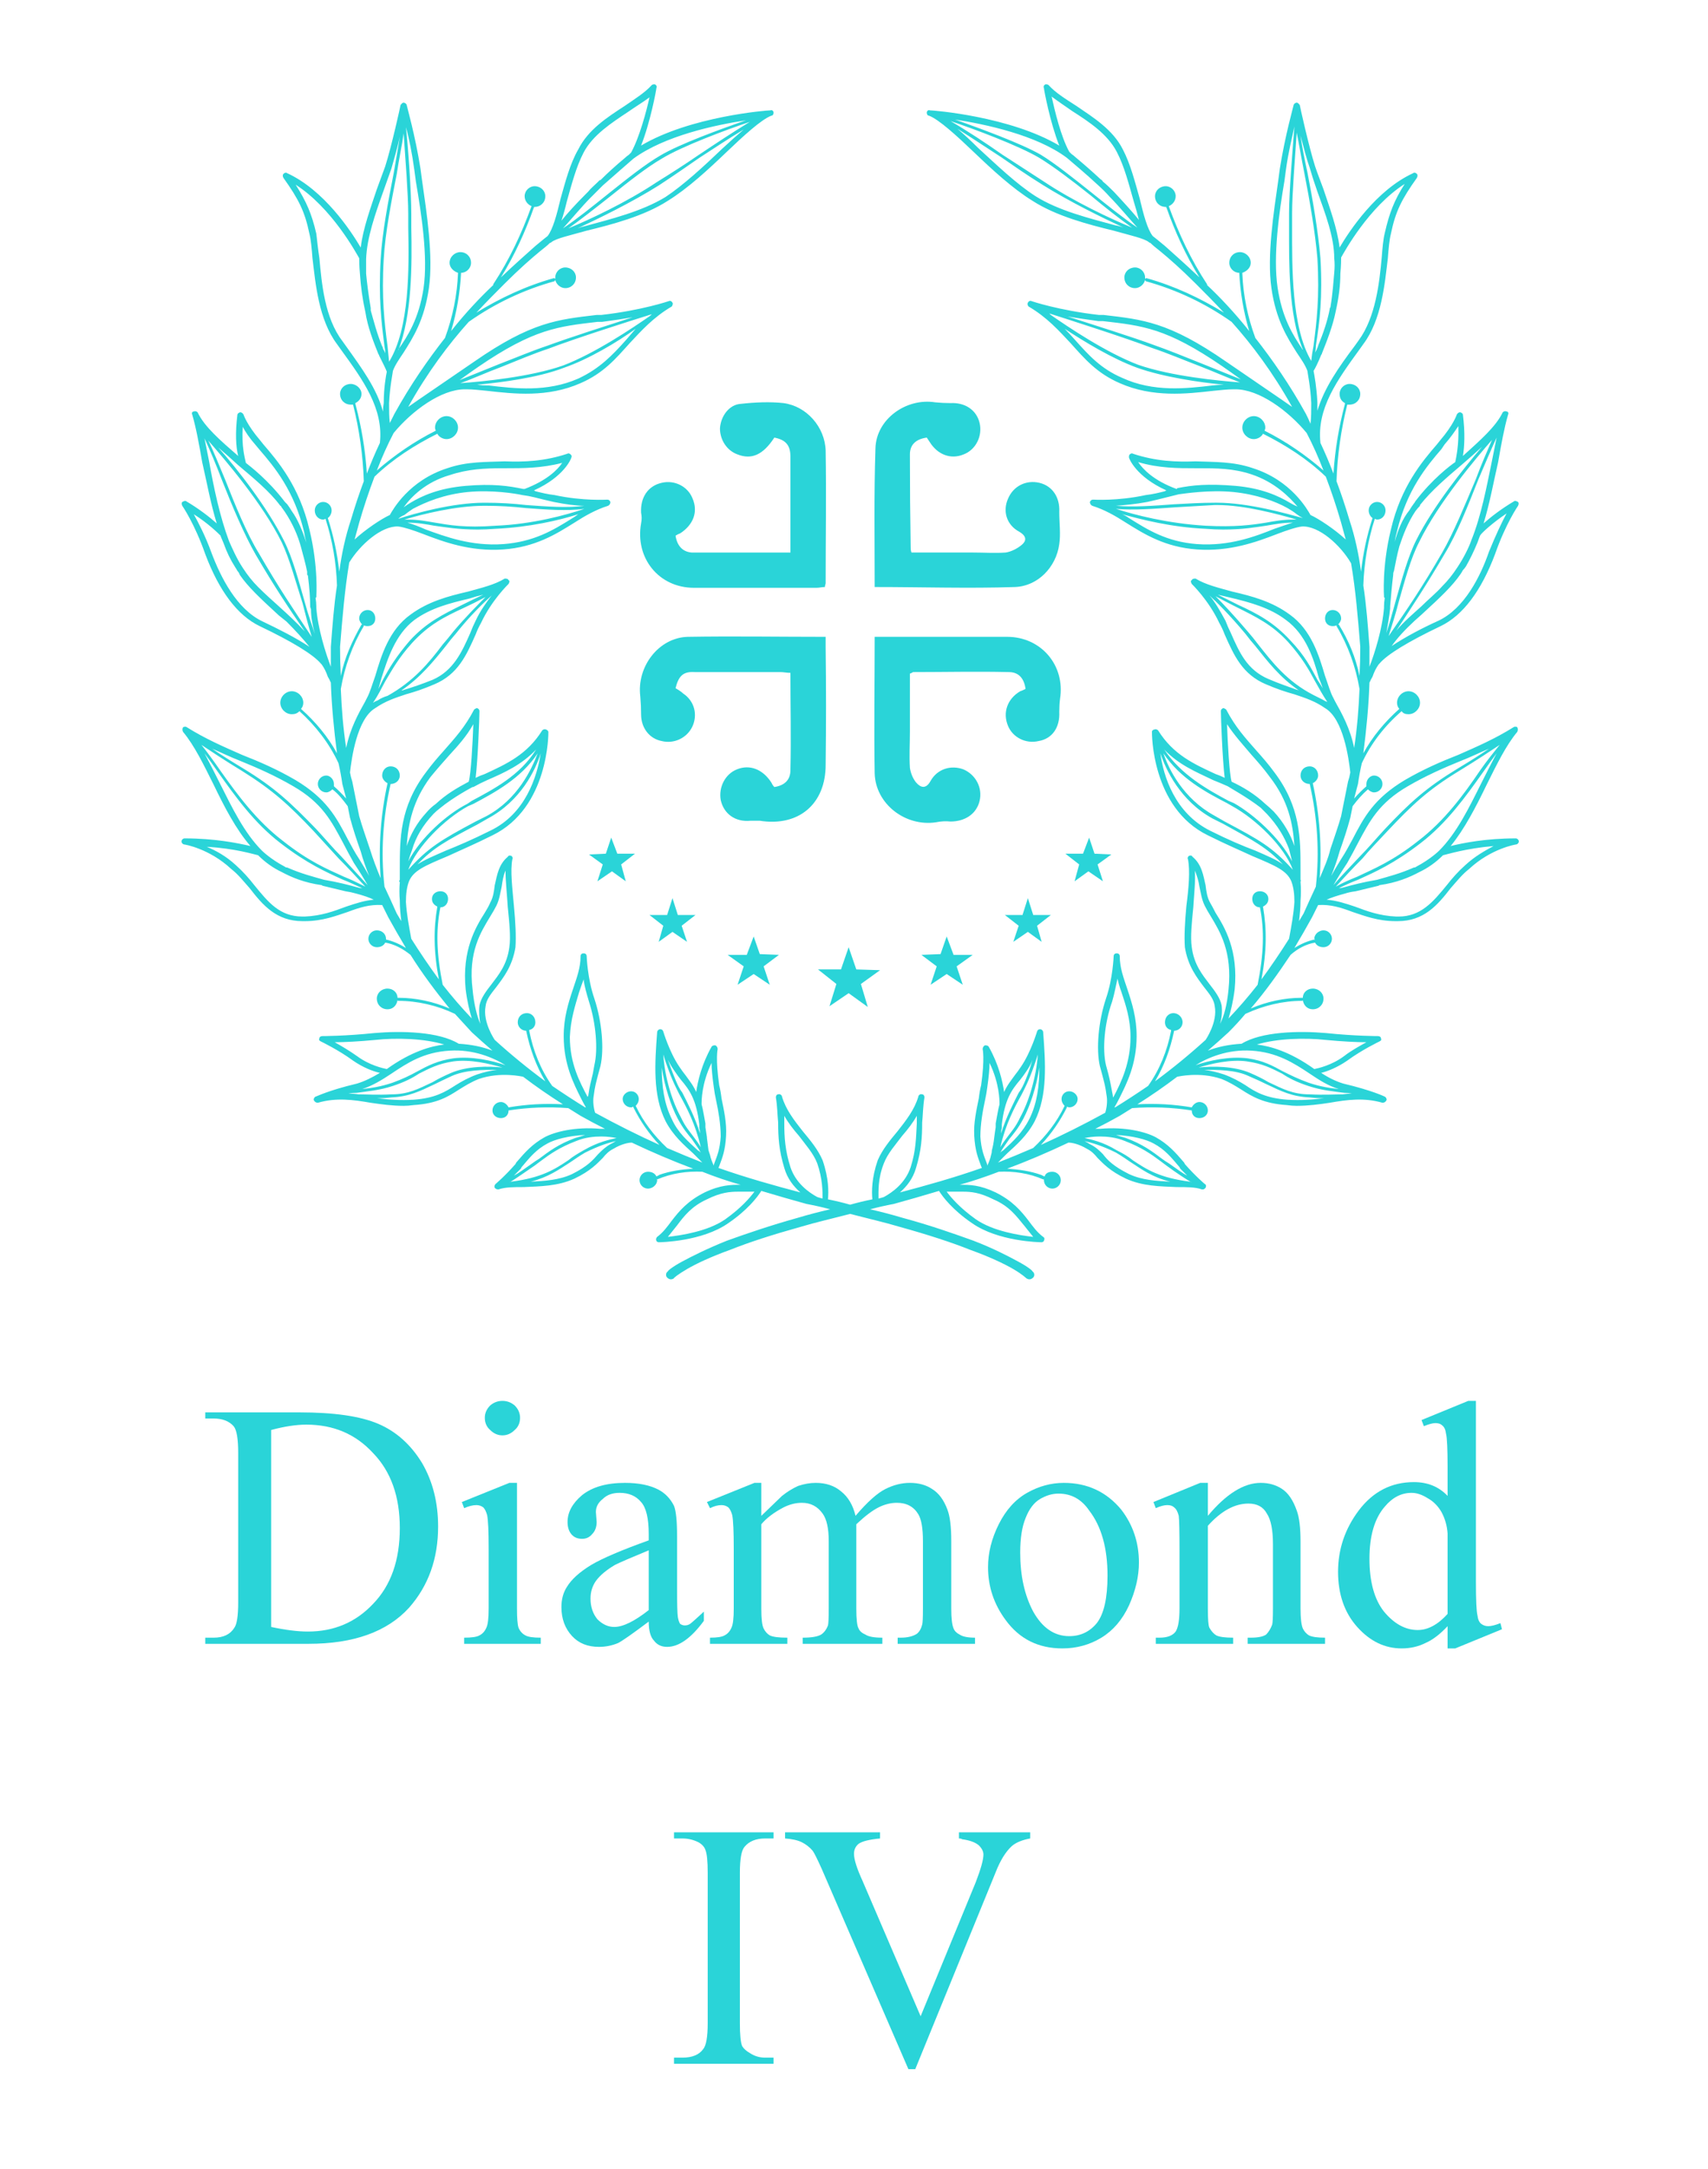 <svg version="1.2" xmlns="http://www.w3.org/2000/svg" viewBox="0 0 223 283" width="223" height="283">
	<title>New Project</title>
	<style>
		.s0 { fill: #2ad4d8 } 
	</style>
	<path id="Layer" fill-rule="evenodd" class="s0" d="m198.3 109.8c0 0.2-0.2 0.4-0.4 0.4 0 0-3.2 0.5-6.1 3.2-0.9 0.7-1.6 1.6-2.4 2.5-1.7 2.2-3.5 4.3-6.9 4.3q-0.1 0-0.3 0c-2.3 0-4.1-0.7-5.6-1.2-1.6-0.6-2.9-1-4.5-0.9q-0.4 0.8-0.8 1.6-1.1 2-2.3 4c0.8-0.5 1.7-0.9 2.6-1.1q0.1 0 0.1 0-0.1-0.1-0.1-0.1c0-0.6 0.6-1.1 1.2-1.1 0.6 0 1.1 0.5 1.1 1.1 0 0.6-0.5 1.1-1.1 1.1-0.5 0-0.9-0.2-1.1-0.6q0 0 0 0c-1.2 0.2-2.3 0.8-3.2 1.6-1.6 2.4-3.3 4.8-5.2 7 2.1-0.9 4.4-1.4 6.7-1.4q0 0 0 0 0.1 0 0.1 0c0-0.7 0.6-1.2 1.3-1.2 0.8 0 1.4 0.6 1.4 1.3 0 0.8-0.6 1.4-1.4 1.4-0.7 0-1.2-0.5-1.3-1.2q0 0.1-0.1 0.1c-2.5 0-5 0.6-7.4 1.7q-1 1.2-2.2 2.4-1.3 1.2-2.7 2.4c1.3-0.5 2.7-0.8 4.4-0.9 2.6-1.6 7.5-1.7 11-1.4 3.8 0.4 6.8 0.4 6.8 0.4 0.2 0 0.4 0.1 0.4 0.3 0.1 0.2 0 0.3-0.2 0.4 0 0-2.3 1.1-4.2 2.5-1.3 0.9-2.6 1.4-3.4 1.6 0.9 0.6 1.9 1.1 2.9 1.4 3.8 0.9 5.4 1.7 5.4 1.7 0.2 0.1 0.3 0.4 0.2 0.5-0.1 0.2-0.3 0.3-0.5 0.3-2.4-0.7-4.6-0.4-6.9 0-1.3 0.2-2.8 0.4-4.3 0.4q-0.6 0-1.3-0.1c-3-0.2-4.5-1.1-5.9-2-0.8-0.5-1.6-1-2.6-1.4-2.9-1-5.7-0.3-5.8-0.3q0 0 0 0-2.5 1.9-5.2 3.6 3.6-0.2 7.1 0.4c0.2-0.4 0.6-0.7 1-0.7 0.6 0 1.1 0.5 1.1 1.1 0 0.6-0.5 1-1.1 1-0.6 0-1-0.4-1-1q0 0 0 0c-2.6-0.4-5.2-0.5-7.8-0.3q-0.8 0.5-1.6 1-1.6 0.9-3.2 1.7 0.3 0 0.6 0c3.3-0.3 6 0.4 7.3 1.1 1.6 0.9 2.5 1.9 3.7 3.3l0.1 0.2c1.4 1.6 2.6 2.6 2.6 2.6 0.2 0.1 0.2 0.3 0.1 0.5-0.1 0.1-0.2 0.2-0.3 0.2q-0.1 0-0.2 0c-0.8-0.3-2-0.3-3.3-0.3-2.1-0.1-4.4-0.1-6.6-1.1-2.1-1-3-2-3.7-2.7-0.4-0.5-0.8-0.9-1.4-1.2-1-0.6-1.9-0.8-2.4-0.8q-4 1.9-8 3.4c1.5 0.1 3 0.3 4.4 0.8 0.1 0 0.3 0.2 0.5 0.2 0.1-0.4 0.5-0.6 1-0.6 0.6 0 1.1 0.5 1.1 1.1 0 0.6-0.5 1.1-1.1 1.1-0.6 0-1.1-0.5-1.1-1.1q0-0.1 0-0.1-0.1 0-0.1 0c-1.8-0.8-3.9-1.1-5.8-1q-2.6 1-5.1 1.7c1.3 0 2.6 0 4.7 1 2.2 1.1 3.3 2.4 4.3 3.7 0.6 0.8 1.1 1.5 1.9 2.1 0.2 0.1 0.2 0.3 0.1 0.5 0 0.1-0.2 0.2-0.3 0.2-0.3 0-5.7-0.1-9.1-2.5-2.5-1.7-3.8-3.4-4.3-4.2q-3 0.9-5.9 1.7-1.6 0.3-3.1 0.7 2.2 0.5 4.2 1.1c3.7 1 6.8 2.1 9.3 3 2.6 1 4.5 2 5.8 2.7 1.3 0.7 1.9 1.2 1.9 1.3 0.3 0.2 0.3 0.6 0.1 0.8-0.3 0.3-0.6 0.3-0.9 0.1 0 0-0.5-0.5-1.7-1.2-1.2-0.7-3.1-1.6-5.6-2.5-2.5-1-5.6-2-9.2-3-2-0.6-4.2-1.1-6.5-1.7-2.3 0.6-4.5 1.1-6.5 1.7-3.6 1-6.7 2-9.2 3-2.5 0.9-4.4 1.8-5.6 2.5-1.2 0.7-1.8 1.2-1.7 1.2-0.3 0.2-0.6 0.2-0.9-0.1-0.2-0.2-0.2-0.6 0.1-0.8 0-0.1 0.6-0.6 1.9-1.3 1.3-0.7 3.3-1.7 5.8-2.7 2.5-0.9 5.7-2 9.3-3q2-0.6 4.2-1.1-1.5-0.4-3.1-0.7-2.9-0.8-5.9-1.7c-0.5 0.8-1.8 2.5-4.3 4.2-3.4 2.4-8.8 2.5-9.1 2.5-0.1 0-0.3-0.1-0.3-0.2-0.1-0.2 0-0.4 0.1-0.5 0.8-0.6 1.3-1.3 1.9-2.1 1-1.3 2.1-2.6 4.3-3.7 2.1-1 3.5-1 4.7-1q-2.5-0.7-5-1.7c-2-0.1-4 0.2-5.9 1q0 0-0.1 0 0.1 0 0.1 0.1c0 0.6-0.6 1.1-1.2 1.1-0.6 0-1.1-0.5-1.1-1.1 0-0.6 0.5-1.1 1.1-1.1 0.5 0 0.9 0.2 1.1 0.6 0.1 0 0.4-0.2 0.4-0.2 1.4-0.5 2.9-0.7 4.4-0.8q-4-1.5-8-3.4c-0.5 0-1.4 0.2-2.4 0.8-0.6 0.3-1 0.7-1.4 1.2-0.7 0.7-1.6 1.7-3.7 2.7-2.2 1-4.5 1-6.6 1.1-1.3 0-2.4 0-3.3 0.3q-0.1 0-0.1 0c-0.2 0-0.3-0.1-0.4-0.2-0.1-0.2 0-0.4 0.1-0.5 0 0 1.2-1 2.6-2.6l0.1-0.2c1.2-1.4 2.1-2.4 3.7-3.3 1.3-0.7 4-1.4 7.3-1.1q0.3 0 0.6 0-1.6-0.8-3.2-1.7-0.8-0.5-1.6-1c-2.6-0.2-5.2-0.1-7.8 0.3q0 0 0 0c0 0.6-0.4 1-1 1-0.6 0-1.1-0.4-1.1-1 0-0.6 0.5-1.1 1.1-1.1 0.4 0 0.8 0.3 1 0.7q3.5-0.6 7.1-0.4-2.7-1.7-5.2-3.6 0 0 0 0c-0.1 0-2.9-0.7-5.8 0.3-1 0.4-1.8 0.9-2.6 1.4-1.4 0.9-2.8 1.8-5.9 2q-0.7 0.1-1.3 0.1c-1.5 0-2.9-0.2-4.3-0.4-2.3-0.4-4.5-0.7-6.9 0-0.2 0-0.4-0.1-0.5-0.3-0.1-0.1 0-0.4 0.2-0.5 0.1 0 1.6-0.8 5.4-1.7 1-0.3 2-0.8 3-1.4-0.9-0.2-2.2-0.7-3.5-1.6-1.9-1.4-4.2-2.5-4.2-2.5-0.2-0.1-0.3-0.2-0.2-0.4 0-0.2 0.2-0.3 0.4-0.3 0 0 3 0 6.8-0.4 3.5-0.3 8.4-0.2 11 1.4 1.7 0.1 3.1 0.4 4.4 0.9q-1.4-1.2-2.7-2.4-1.1-1.2-2.2-2.4c-2.3-1.1-4.9-1.7-7.4-1.7q-0.1 0-0.1-0.1c-0.1 0.7-0.6 1.2-1.3 1.2-0.8 0-1.4-0.6-1.4-1.4 0-0.7 0.6-1.3 1.4-1.3 0.7 0 1.3 0.5 1.3 1.2q0.1 0 0.1 0c2.3 0 4.6 0.5 6.7 1.4-1.8-2.2-3.6-4.6-5.1-7-1-0.8-2.1-1.4-3.3-1.6q0 0 0 0c-0.2 0.4-0.6 0.6-1.1 0.6-0.6 0-1.1-0.5-1.1-1.1 0-0.6 0.5-1.1 1.1-1.1 0.7 0 1.2 0.5 1.2 1.1q0 0 0 0.1 0 0 0 0c0.9 0.2 1.8 0.6 2.6 1.1q-1.2-2-2.3-4-0.4-0.8-0.8-1.6c-1.6-0.1-2.9 0.3-4.5 0.9-1.5 0.5-3.3 1.2-5.6 1.2q-0.2 0-0.3 0c-3.4 0-5.2-2.1-6.9-4.3-0.8-0.9-1.5-1.8-2.4-2.5-2.9-2.7-6.1-3.2-6.1-3.2-0.2 0-0.4-0.2-0.4-0.4 0-0.2 0.2-0.4 0.4-0.4 3.9 0 6.9 0.6 8.6 1-1.9-2.2-3.4-5.1-4.8-8-1.3-2.6-2.5-5.1-4-6.9-0.1-0.2-0.1-0.4 0-0.6 0.2-0.1 0.4-0.1 0.5 0 2.4 1.5 4.7 2.5 7.2 3.6 2.3 0.9 4.6 1.9 7 3.3 4 2.4 5.3 4.8 6.8 7.7 0.5 0.9 0.9 1.7 1.5 2.6q0.8 1.3 1.3 2.2c-0.4-1-0.8-2.1-1.1-3.2-0.5-1.4-1-2.9-1.4-4.4l-0.3-1.5c-0.6-0.8-1.2-1.6-2-2.2-0.2 0.2-0.5 0.4-0.8 0.4-0.6 0-1.1-0.5-1.1-1.1 0-0.6 0.5-1.1 1.1-1.1 0.5 0 1 0.5 1 1.1q0 0.2 0 0.3 0.8 0.7 1.6 1.6l-0.5-1.9q-0.2-1.4-0.5-2.7c-1.2-2.6-3-4.9-5.1-6.8q0 0 0 0c-0.3 0.3-0.6 0.4-1 0.4-0.8 0-1.5-0.7-1.5-1.5 0-0.8 0.7-1.5 1.5-1.5 0.8 0 1.5 0.7 1.5 1.5 0 0.3-0.1 0.6-0.3 0.8q0 0 0 0c1.9 1.7 3.5 3.6 4.7 5.8-0.4-3.1-0.7-6.2-0.8-9.2q0-0.1-0.1-0.2 0-0.1-0.3-0.6-0.3-0.9-0.8-1.6 0 0-0.1-0.1c-1-1.2-3.8-2.9-8-4.9-2.9-1.4-5.3-4.6-7.1-9.4-1.4-4-3-6.3-3-6.3-0.1-0.2-0.1-0.4 0-0.5 0.2-0.1 0.4-0.2 0.5-0.1 1.7 1 3.1 2.1 4 2.9-0.8-2.6-1.3-5.4-1.9-8-0.4-2.3-0.8-4.5-1.3-6.2-0.1-0.2 0-0.4 0.2-0.4 0.2-0.1 0.4 0 0.5 0.1 0.9 1.9 3 3.7 5.3 5.7-0.3-1.2-0.4-3-0.1-5.4 0-0.1 0.2-0.3 0.4-0.3 0.1 0 0.3 0.1 0.4 0.3 0 0 0.4 1.3 2.2 3.4l0.4 0.5c1.9 2.2 4.7 5.5 6 11.1 1.2 4.9 0.9 8.7 0.9 8.8q0 0.1-0.1 0.1 0.1 0.6 0.1 1.1v0.2c0.2 2.7 1.2 5.9 1.9 7.7q0-1.3 0-2.6c0.2-2.7 0.4-5.4 0.8-8-0.1-3-0.6-5.9-1.5-8.7q-0.2 0.1-0.3 0.1c-0.6 0-1.1-0.5-1.1-1.2 0-0.6 0.5-1.1 1.1-1.1 0.6 0 1.1 0.5 1.1 1.1 0 0.4-0.2 0.8-0.5 1q0 0 0 0 1.1 3.4 1.5 7c0.3-2.3 0.8-4.6 1.5-6.7q0.8-2.7 1.7-5.1c-0.1-3.4-0.6-6.8-1.4-10q0 0 0 0-0.2 0-0.3 0c-0.8 0-1.4-0.6-1.4-1.4 0-0.7 0.6-1.3 1.4-1.3 0.7 0 1.4 0.6 1.4 1.3 0 0.6-0.4 1-0.8 1.2q0 0 0 0.1c0.8 3 1.3 6 1.5 9.1q0.8-2.1 1.7-4c0.5-4.5-2.2-8.2-5.1-12.2l-0.5-0.7c-2.4-3.2-2.8-7.9-3.2-11.2-0.1-1.3-0.2-2.4-0.4-3.2-0.6-2.9-1.4-4.5-3.4-7.3-0.1-0.2-0.1-0.4 0-0.5 0.2-0.2 0.4-0.2 0.5-0.1 4.8 2.2 8.3 7.5 9.6 9.7 0.3-2.5 1.3-5.2 2.1-7.6q0.6-1.6 1.1-3c0.8-2.5 2-7.9 2-8 0.1-0.1 0.2-0.3 0.4-0.3 0.2 0 0.4 0.2 0.4 0.3 0 0.1 1.1 3.9 1.8 8.3l0.2 1.5c0.6 4.2 1.5 9.9 0.9 14.1-0.6 4.2-2.1 6.5-3.3 8.4-0.6 0.9-1.1 1.6-1.4 2.4 0 0.2-0.4 2-0.5 4.2 0 1 0 1.9 0.1 2.6 0.2-0.4 0.4-0.8 0.6-1.2 2.1-3.8 4.4-7.1 6.6-9.9 1-2.7 1.6-5.6 1.7-8.5-0.6-0.2-1.1-0.7-1.1-1.3 0-0.8 0.7-1.4 1.4-1.4 0.8 0 1.4 0.6 1.4 1.4 0 0.7-0.6 1.3-1.3 1.3q-0.2 3.9-1.3 7.6c1.9-2.4 3.8-4.4 5.5-6q0-0.1 0-0.1c2.1-3.2 3.7-6.6 5-10.2q0 0 0 0c-0.5-0.2-0.9-0.7-0.9-1.3 0-0.7 0.6-1.3 1.3-1.3 0.8 0 1.4 0.6 1.4 1.3 0 0.8-0.6 1.4-1.4 1.4q0 0-0.1 0 0.1 0 0 0.1c-1.1 3.1-2.5 6.2-4.3 9.1 1.9-1.8 3.5-3.2 4.5-4.1q1.2-1 1.6-1.3c0.7-0.9 1.2-2.8 1.7-4.9 0.6-2.1 1.2-4.5 2.3-6.4 1.3-2.6 3.8-4.2 6.1-5.7 1.3-0.9 2.6-1.7 3.5-2.7 0.1-0.1 0.3-0.1 0.4-0.1 0.2 0.1 0.3 0.3 0.2 0.5 0 0.2-0.8 4.5-2 7.5 6.4-3.8 16.4-4.6 16.9-4.6 0.2-0.1 0.4 0.1 0.4 0.3 0 0.2-0.1 0.4-0.3 0.4-1.3 0.5-3.6 2.6-5.9 4.8-2.3 2.2-5 4.7-7.6 6.3-3.1 2-7.3 3.1-10.6 3.9-2.1 0.6-4 1-4.6 1.5q-0.1 0.1-0.2 0.1-0.4 0.4-1.3 1.1c-1.1 0.9-2.7 2.3-4.6 4.2-1.1 1.1-2.4 2.4-3.7 3.8 3.1-1.9 6.5-3.5 10.1-4.5 0.1 0 0.1 0 0.2 0.1q0-0.1 0-0.2c0-0.7 0.6-1.3 1.3-1.3 0.8 0 1.4 0.6 1.4 1.3 0 0.8-0.6 1.4-1.4 1.4-0.6 0-1.2-0.5-1.3-1.1q0 0.1-0.1 0.2c-4 1.1-7.8 2.9-11.2 5.3-2.6 2.9-5.4 6.6-7.9 11.1 1.4-1 4.1-2.8 8.6-5.9 7.5-5.2 10.9-5.5 16-6.1h0.6c5.3-0.6 8.8-1.8 8.8-1.8 0.2-0.1 0.4 0 0.5 0.2 0.1 0.1 0 0.4-0.1 0.5-2.4 1.4-4 3.2-5.5 4.8-1.8 2-3.4 3.9-6.4 5.2-4.3 1.9-8.7 1.4-12.2 1-1-0.1-1.9-0.2-2.7-0.2q-0.1 0-0.2 0c-3.1 0-6.9 2.8-9.3 5.7q-1.2 2.3-2.2 4.9c2.3-2 4.9-3.8 7.7-5.2q0 0 0 0-0.1-0.2-0.1-0.4c0-0.8 0.7-1.5 1.5-1.5 0.8 0 1.5 0.7 1.5 1.5 0 0.8-0.7 1.5-1.5 1.5-0.5 0-1-0.3-1.2-0.7q0 0 0 0c-3 1.5-5.8 3.3-8.2 5.6q-1.1 2.9-2 6-0.3 1.1-0.6 2.2c1.4-1.3 3.5-2.7 4.6-3.2 0.4-0.7 2.5-4.5 7.5-6.1 2.6-0.9 5.1-0.8 7.5-0.9 2.5 0.1 5.2 0 8.2-1 0.1-0.1 0.3 0 0.4 0.1 0.1 0.1 0.2 0.2 0.1 0.4 0 0.1-0.9 2.5-4.9 4.3q0.1 0 0.2 0.1c0.8 0.2 1.6 0.4 2.5 0.5 3.7 0.8 6.8 0.6 6.9 0.6q0 0 0 0c0.2 0 0.3 0.1 0.4 0.3 0 0.2-0.1 0.4-0.3 0.5-1.6 0.5-3 1.3-4.4 2.2-2.4 1.5-5.1 3.2-9.3 3.5-4.3 0.3-7.8-1-10.4-2-1.3-0.5-2.5-0.9-3.3-1-2.2-0.1-5 2.4-6.4 4.7-0.6 3.6-0.9 7.3-1.2 11q0 1.9 0.1 3.8c0.5-2.4 1.5-4.6 2.7-6.7q0 0 0.1 0c-0.2-0.2-0.4-0.5-0.4-0.8 0-0.6 0.5-1.1 1.1-1.1 0.6 0 1 0.5 1 1.1 0 0.6-0.4 1-1 1q-0.3 0-0.5-0.1 0 0.1 0 0.1c-1.5 2.5-2.5 5.3-3 8.2 0.1 2.5 0.3 5.1 0.7 7.7 0.5-2.5 1.6-4.5 2.5-6.1l0.2-0.4c0.4-0.7 0.7-1.8 1.1-2.9 0.8-2.7 1.8-6 4.6-8 2.3-1.7 4.9-2.4 7.5-3 1.8-0.5 3.5-0.9 4.8-1.7 0.2 0 0.4 0 0.5 0.2 0.2 0.1 0.1 0.3 0 0.5 0 0-2.2 2.1-3.6 5.1q-0.4 0.7-0.7 1.5c-1.2 2.7-2.3 5.2-5.4 6.5-1.4 0.6-2.6 1-3.7 1.3-1.5 0.5-2.7 0.9-4 1.8-2.4 1.4-3.1 6.6-3.3 8.4q0.1 0.6 0.3 1.2l0.9 4.5c0.4 1.4 0.9 2.8 1.4 4.3 0.4 1.3 0.9 2.6 1.4 3.8-0.3-4.1 0-8.3 0.9-12.4q0 0 0 0c-0.4-0.2-0.7-0.6-0.7-1 0-0.7 0.5-1.2 1.1-1.2 0.7 0 1.2 0.5 1.2 1.2 0 0.6-0.5 1.1-1.2 1.1q0 0 0 0 0 0 0 0c-1 4.4-1.3 8.9-0.8 13.4q0.8 1.7 1.6 3.5 0.3 0.5 0.6 1c-0.1-0.8-0.2-1.7-0.2-2.7q-0.1-1.2 0-2.4 0 0-0.1-0.1 0 0 0.1-0.2 0-0.6 0-1.3c0-4.1 0-8.2 3.4-12.7 0.8-1.1 1.6-2 2.4-2.9 1.4-1.6 2.7-3 3.9-5.3 0.1-0.1 0.3-0.2 0.4-0.2 0.2 0.1 0.3 0.2 0.3 0.4 0 0.7-0.2 6.3-0.5 8.7q0.6-0.3 1.2-0.5c2.8-1.3 5.5-2.5 7.5-5.7 0.1-0.1 0.3-0.2 0.5-0.1 0.1 0 0.3 0.2 0.3 0.3 0 0.1 0.1 9.9-7.3 13.5-2.4 1.2-4.3 2-5.8 2.7-3.1 1.3-4.5 1.9-5.1 3.3-0.3 0.8-0.4 1.7-0.4 2.7 0.1 1.6 0.4 3.2 0.7 4.8q1.7 2.7 3.6 5.3c-0.7-3.7-0.7-6.6-0.2-9.5-0.4-0.2-0.7-0.5-0.7-1 0-0.6 0.5-1 1.1-1 0.6 0 1 0.4 1 1 0 0.6-0.4 1.1-1 1.1q0 0 0 0c-0.6 3-0.5 6.1 0.3 10.1q1.8 2.3 3.8 4.4c-0.3-1-0.6-2.2-0.8-3.8-0.5-5.1 1.3-8.1 2.5-10q0.5-0.8 0.7-1.3c0.4-0.7 0.5-1.5 0.6-2.3 0.3-1.3 0.5-2.7 1.7-3.7 0.1-0.2 0.3-0.2 0.5-0.1 0.1 0.1 0.2 0.3 0.1 0.4-0.3 1.5 0 3.8 0.2 6.1 0.2 2.1 0.3 4 0.2 5.4-0.4 2.5-1.6 4-2.5 5.2-0.7 0.9-1.3 1.6-1.4 2.5-0.4 2.1 1.2 4.4 1.2 4.4q0 0 0 0 3.2 2.9 6.6 5.4c-1.2-2-2-4.2-2.5-6.6q0 0 0 0c-0.6 0-1.1-0.5-1.1-1.1 0-0.7 0.5-1.2 1.2-1.2 0.6 0 1.1 0.5 1.1 1.2 0 0.5-0.3 0.9-0.8 1q0 0 0 0.1c0.5 2.6 1.5 5.1 3 7.2q2.2 1.5 4.3 2.8 0.1 0 0.1 0-0.3-0.5-0.6-1.1c-1-2-2.3-4.5-2.3-8.2 0-2.4 0.6-4.3 1.2-6.1 0.5-1.5 1-2.8 1-4.3 0-0.3 0.2-0.4 0.4-0.4 0.2 0 0.4 0.1 0.4 0.4 0 0 0.1 2.9 1 5.5 1 3 1.3 6.6 0.8 8.8l-0.3 1.1c-0.3 1.2-0.4 1.4-0.6 2.9-0.1 0.6 0 1.5 0.2 2.1q4.2 2.3 8.4 4.2c-1.4-1.5-2.5-3.1-3.4-4.9q0 0 0-0.1-0.2 0.1-0.3 0.1c-0.6 0-1.1-0.5-1.1-1.1 0-0.5 0.5-1 1.1-1 0.6 0 1 0.5 1 1 0 0.4-0.2 0.7-0.4 0.9q0 0 0 0c1 2.1 2.4 3.9 4.1 5.5q2.3 1 4.6 1.9-0.6-0.6-1.2-1.2c-1.2-1.1-2.6-2.3-3.6-4.2-1.7-3.4-1.4-7.6-1.1-11.6 0-0.2 0.2-0.4 0.4-0.4q0.3 0 0.4 0.3c0 0 0.8 2.7 2.1 4.6q0.4 0.6 0.8 1.1c0.5 0.7 1 1.3 1.4 2.2 0.2-1.4 0.7-3.6 2-5.9 0.1-0.2 0.4-0.2 0.5-0.2 0.2 0.1 0.3 0.3 0.3 0.5 0 0-0.3 1.2 0.2 4.7q0.2 0.8 0.3 1.7c0.3 1.5 0.7 3.2 0.6 4.9-0.1 1.9-0.5 2.9-0.8 3.7q-0.1 0.3-0.2 0.5c3.7 1.3 7.3 2.3 10.7 3.2-0.9-0.8-1.7-1.8-2.1-3.2-0.7-2.3-0.8-4-0.8-5.9-0.1-1-0.1-2.1-0.3-3.3 0-0.2 0.1-0.4 0.3-0.4 0.2-0.1 0.5 0.1 0.5 0.3 0.5 1.7 1.6 3.1 2.7 4.5 1 1.2 2 2.4 2.6 3.8 0.8 2.3 0.8 4.1 0.7 5.1q1.5 0.3 2.9 0.7 1.4-0.4 2.9-0.7c-0.1-1-0.1-2.8 0.7-5.1 0.6-1.4 1.6-2.6 2.6-3.8 1.1-1.4 2.2-2.8 2.7-4.5 0-0.2 0.3-0.4 0.5-0.3 0.2 0 0.3 0.2 0.3 0.4-0.2 1.2-0.2 2.3-0.3 3.3 0 1.9-0.1 3.6-0.8 5.9-0.4 1.4-1.2 2.4-2.1 3.2 3.4-0.9 7-1.9 10.7-3.2q-0.1-0.2-0.2-0.5c-0.3-0.8-0.7-1.8-0.8-3.7-0.1-1.7 0.3-3.4 0.6-4.9q0.1-0.9 0.3-1.7c0.5-3.5 0.2-4.7 0.2-4.7 0-0.2 0.1-0.4 0.3-0.5 0.1 0 0.4 0 0.5 0.2 1.3 2.3 1.8 4.5 2 5.9 0.4-0.9 0.9-1.5 1.4-2.2q0.4-0.5 0.8-1.1c1.3-1.9 2.1-4.6 2.1-4.6q0.1-0.3 0.4-0.3c0.2 0 0.4 0.2 0.4 0.4 0.3 4 0.6 8.2-1.1 11.6-1 1.9-2.4 3.1-3.6 4.2q-0.6 0.6-1.2 1.2 2.3-0.9 4.6-1.9c1.7-1.6 3.1-3.4 4.1-5.5q0 0 0 0c-0.2-0.2-0.4-0.5-0.4-0.9 0-0.5 0.4-1 1-1 0.6 0 1.1 0.5 1.1 1 0 0.6-0.5 1.1-1.1 1.1q-0.1 0-0.3-0.1 0 0.1 0 0.1c-0.9 1.8-2 3.4-3.4 4.9q4.2-1.9 8.4-4.2c0.2-0.6 0.3-1.5 0.2-2.1-0.2-1.5-0.3-1.7-0.6-2.9l-0.3-1.1c-0.5-2.2-0.2-5.8 0.8-8.8 0.9-2.6 1-5.5 1-5.5 0-0.3 0.2-0.4 0.4-0.4 0.2 0 0.4 0.1 0.4 0.4 0 1.5 0.5 2.8 1 4.3 0.6 1.8 1.2 3.7 1.2 6.1 0 3.7-1.3 6.2-2.3 8.2q-0.3 0.6-0.6 1.1 0 0 0.1 0 2.1-1.3 4.3-2.8c1.5-2.1 2.5-4.6 3-7.2q0-0.1 0-0.1c-0.5-0.1-0.8-0.5-0.8-1 0-0.7 0.5-1.2 1.1-1.2 0.6 0 1.2 0.5 1.2 1.2 0 0.6-0.5 1.1-1.1 1.1q0 0 0 0c-0.5 2.4-1.3 4.6-2.5 6.6q3.4-2.5 6.6-5.4 0 0 0 0c0 0 1.6-2.3 1.2-4.4-0.1-0.9-0.7-1.6-1.4-2.5-0.9-1.2-2.1-2.7-2.5-5.2-0.1-1.4 0-3.3 0.2-5.4 0.3-2.3 0.5-4.6 0.2-6.1-0.1-0.1 0-0.3 0.1-0.4 0.2-0.1 0.4-0.1 0.5 0.1 1.2 1 1.4 2.4 1.7 3.7 0.1 0.8 0.2 1.6 0.6 2.3q0.3 0.5 0.7 1.3c1.2 1.9 3 4.9 2.5 10-0.2 1.6-0.5 2.8-0.8 3.8q2-2.1 3.8-4.4c0.8-4 0.9-7.1 0.3-10.1q0 0 0 0c-0.6 0-1-0.5-1-1.1 0-0.6 0.4-1 1-1 0.6 0 1.1 0.4 1.1 1 0 0.5-0.3 0.8-0.7 1 0.5 2.9 0.5 5.8-0.2 9.5q1.9-2.6 3.6-5.3c0.3-1.6 0.6-3.2 0.7-4.8 0-1-0.1-1.9-0.4-2.7-0.6-1.4-2-2-5.1-3.3-1.5-0.7-3.4-1.5-5.8-2.7-7.4-3.6-7.3-13.4-7.3-13.5 0-0.2 0.2-0.3 0.3-0.3 0.2-0.1 0.4 0 0.5 0.1 2 3.2 4.7 4.4 7.5 5.7q0.6 0.2 1.2 0.5c-0.3-2.4-0.5-8-0.5-8.7 0-0.2 0.1-0.3 0.3-0.4 0.1 0 0.3 0.1 0.4 0.2 1.2 2.3 2.5 3.7 3.9 5.3 0.8 0.9 1.6 1.8 2.4 2.9 3.4 4.5 3.4 8.6 3.4 12.7q0 0.7 0 1.3 0.1 0.2 0 0.2 0 0.1 0 0.1 0.1 1.2 0 2.4c0 1-0.1 1.9-0.2 2.7q0.3-0.5 0.6-1 0.8-1.8 1.6-3.5c0.5-4.5 0.2-9-0.8-13.4q0 0 0 0 0 0 0 0c-0.7 0-1.2-0.5-1.2-1.1 0-0.7 0.5-1.2 1.2-1.2 0.6 0 1.1 0.5 1.1 1.2 0 0.4-0.3 0.8-0.7 1q0 0 0 0c0.9 4.1 1.2 8.3 0.9 12.4 0.5-1.2 1.1-2.5 1.4-3.8 0.5-1.5 1-2.9 1.4-4.3l0.9-4.5q0.2-0.6 0.3-1.2c-0.2-1.8-0.9-7-3.3-8.4-1.3-0.9-2.5-1.3-4-1.8-1.1-0.3-2.3-0.7-3.7-1.3-3.1-1.3-4.2-3.8-5.4-6.5q-0.3-0.8-0.7-1.5c-1.4-3-3.6-5.1-3.6-5.1-0.1-0.2-0.2-0.4 0-0.5 0.1-0.2 0.3-0.2 0.5-0.2 1.3 0.8 3 1.2 4.8 1.7 2.6 0.6 5.2 1.3 7.5 3 2.8 2 3.8 5.3 4.6 8 0.4 1.1 0.7 2.2 1.1 2.9l0.2 0.4c0.9 1.6 2 3.6 2.5 6.1 0.4-2.6 0.6-5.2 0.7-7.7-0.5-2.9-1.5-5.7-3-8.2q0 0 0-0.1-0.2 0.1-0.5 0.1c-0.6 0-1-0.4-1-1 0-0.6 0.4-1.1 1-1.1 0.6 0 1.1 0.5 1.1 1.1 0 0.3-0.2 0.6-0.4 0.8q0.1 0 0.1 0c1.3 2.1 2.2 4.3 2.7 6.7q0.1-1.9 0.1-3.8c-0.3-3.7-0.6-7.4-1.2-10.9-1.4-2.4-4.2-4.9-6.4-4.8-0.8 0.1-2 0.5-3.3 1-2.6 1-6.1 2.3-10.4 2-4.2-0.3-6.9-2-9.3-3.5-1.4-0.9-2.8-1.7-4.4-2.2-0.2-0.1-0.3-0.3-0.3-0.5 0.1-0.2 0.2-0.3 0.4-0.3q0 0 0.1 0c0 0 3.1 0.2 6.8-0.6 0.9-0.1 1.7-0.3 2.5-0.5q0.1-0.1 0.2-0.1c-4-1.8-4.9-4.2-4.9-4.3 0-0.2 0-0.3 0.1-0.4 0.1-0.1 0.3-0.2 0.4-0.1 3 1 5.7 1.1 8.2 1 2.4 0.1 4.9 0 7.5 0.9 5 1.6 7.1 5.4 7.5 6.1 1.1 0.5 3.2 1.9 4.6 3.2q-0.3-1.1-0.6-2.2-0.9-3.1-2-6c-2.4-2.3-5.2-4.1-8.2-5.6q0 0 0 0c-0.2 0.4-0.7 0.7-1.2 0.7-0.8 0-1.5-0.7-1.5-1.5 0-0.8 0.7-1.5 1.5-1.5 0.8 0 1.5 0.7 1.5 1.5q0 0.2-0.1 0.4 0 0 0 0c2.8 1.4 5.4 3.2 7.7 5.2q-1-2.6-2.2-4.9c-2.4-2.9-6.2-5.7-9.3-5.7q-0.1 0-0.2 0c-0.8 0-1.7 0.1-2.7 0.2-3.5 0.4-7.9 0.9-12.2-1-3-1.3-4.6-3.2-6.4-5.2-1.5-1.6-3.1-3.4-5.5-4.8-0.1-0.1-0.2-0.3-0.1-0.5 0.1-0.2 0.3-0.3 0.5-0.2 0 0 3.5 1.2 8.8 1.8h0.6c5.1 0.6 8.5 0.9 16 6.1 4.5 3.1 7.2 4.9 8.6 5.9-2.5-4.5-5.3-8.2-7.9-11.1-3.4-2.4-7.2-4.2-11.2-5.3q-0.1-0.1-0.1-0.2c-0.1 0.6-0.7 1.1-1.3 1.1-0.8 0-1.4-0.6-1.4-1.4 0-0.7 0.6-1.3 1.4-1.3 0.7 0 1.3 0.6 1.3 1.3q0 0.1 0 0.2c0.1-0.1 0.1-0.1 0.2-0.1 3.6 1 7 2.6 10.1 4.5-1.3-1.4-2.6-2.7-3.7-3.8-1.9-1.9-3.5-3.3-4.6-4.2q-0.9-0.7-1.3-1.1-0.1 0-0.2-0.1c-0.6-0.5-2.5-0.9-4.6-1.5-3.3-0.8-7.5-1.9-10.6-3.9-2.6-1.6-5.3-4.1-7.6-6.3-2.3-2.2-4.6-4.3-5.9-4.8-0.2 0-0.3-0.2-0.3-0.4 0-0.2 0.2-0.4 0.4-0.3 0.5 0 10.5 0.8 16.9 4.6-1.2-3-2-7.3-2-7.5-0.1-0.2 0-0.4 0.2-0.5 0.1 0 0.3 0 0.4 0.1 0.9 1 2.2 1.8 3.6 2.7 2.2 1.5 4.8 3.1 6.1 5.7 1 1.9 1.6 4.3 2.2 6.4 0.5 2.1 1 4 1.7 4.9q0.4 0.3 1.6 1.3c1 0.9 2.6 2.3 4.5 4.1-1.8-2.9-3.2-6-4.3-9.1q-0.1-0.1 0-0.1-0.1 0-0.1 0c-0.8 0-1.4-0.6-1.4-1.4 0-0.7 0.6-1.3 1.4-1.3 0.7 0 1.3 0.6 1.3 1.3 0 0.6-0.4 1.1-0.9 1.3q0 0 0 0c1.3 3.6 2.9 7 5 10.2q0 0 0 0.1c1.7 1.6 3.6 3.6 5.5 6q-1.1-3.7-1.3-7.6c-0.7 0-1.3-0.6-1.3-1.3 0-0.8 0.6-1.4 1.4-1.4 0.7 0 1.4 0.6 1.4 1.4 0 0.6-0.5 1.1-1.1 1.3 0.1 2.9 0.7 5.8 1.7 8.5 2.2 2.8 4.5 6.1 6.6 9.9 0.2 0.4 0.4 0.8 0.6 1.3 0.1-0.8 0.1-1.7 0.1-2.7-0.1-2.2-0.5-4-0.5-4.2-0.3-0.8-0.8-1.5-1.4-2.4-1.2-1.9-2.7-4.2-3.3-8.4-0.6-4.2 0.3-9.9 0.9-14.1l0.2-1.5c0.7-4.4 1.8-8.2 1.8-8.3 0-0.1 0.2-0.3 0.4-0.3q0 0 0 0c0.2 0 0.3 0.2 0.4 0.3 0 0.1 1.2 5.5 2 8 0.3 0.9 0.7 1.9 1.1 3 0.8 2.4 1.8 5.1 2.1 7.6 1.3-2.2 4.8-7.5 9.6-9.7 0.1-0.1 0.3-0.1 0.5 0.1 0.1 0.1 0.1 0.3 0 0.5-2 2.8-2.8 4.4-3.4 7.3-0.2 0.8-0.3 1.9-0.4 3.2-0.4 3.3-0.8 8-3.2 11.2l-0.5 0.7c-2.9 4-5.6 7.7-5.1 12.2q0.9 1.9 1.7 4c0.2-3.1 0.7-6.1 1.5-9.1q0-0.1 0-0.1c-0.4-0.2-0.7-0.6-0.7-1.2 0-0.7 0.6-1.3 1.3-1.3 0.8 0 1.4 0.6 1.4 1.3 0 0.8-0.6 1.4-1.4 1.4q-0.1 0-0.3 0 0 0 0 0c-0.8 3.2-1.3 6.6-1.4 10q0.9 2.4 1.7 5.1c0.7 2.1 1.2 4.4 1.5 6.7q0.4-3.6 1.5-7 0 0 0 0c-0.3-0.2-0.5-0.6-0.5-1 0-0.6 0.5-1.1 1.1-1.1 0.6 0 1.1 0.5 1.1 1.1 0 0.7-0.5 1.2-1.1 1.2q-0.1 0-0.3-0.1c-0.9 2.8-1.4 5.7-1.5 8.7 0.4 2.6 0.6 5.3 0.8 8q0 1.3 0 2.6c0.7-1.8 1.7-5 1.9-7.7v-0.2q0-0.5 0.1-1.1-0.1 0-0.1-0.1c0-0.1-0.3-3.9 0.9-8.8 1.3-5.6 4.1-8.9 6-11.1l0.4-0.5c1.8-2.1 2.2-3.4 2.2-3.4 0.1-0.2 0.3-0.3 0.4-0.3 0.2 0 0.4 0.2 0.4 0.3 0.3 2.4 0.2 4.2 0 5.4 2.2-2 4.3-3.8 5.2-5.7 0.1-0.1 0.3-0.2 0.5-0.1 0.2 0 0.3 0.2 0.2 0.4-0.5 1.7-0.9 3.9-1.3 6.2-0.6 2.6-1.1 5.4-1.9 8 0.9-0.8 2.3-1.9 4-2.9 0.1-0.1 0.3 0 0.5 0.1 0.1 0.1 0.1 0.3 0 0.5 0 0-1.6 2.3-3 6.3-1.8 4.8-4.2 8-7.1 9.4-4.2 2-7 3.7-8 4.9q-0.1 0.1-0.1 0.1-0.5 0.7-0.8 1.6-0.3 0.5-0.3 0.6-0.1 0.1-0.1 0.2c-0.1 3-0.4 6.1-0.8 9.2 1.2-2.2 2.8-4.1 4.7-5.8q0 0 0 0c-0.2-0.2-0.3-0.5-0.3-0.8 0-0.8 0.7-1.5 1.5-1.5 0.8 0 1.5 0.7 1.5 1.5 0 0.8-0.7 1.5-1.5 1.5-0.4 0-0.7-0.1-0.9-0.4q0 0 0 0c-2.2 1.9-4 4.2-5.2 6.8q-0.3 1.3-0.5 2.7l-0.5 1.9q0.8-0.9 1.6-1.6 0-0.1 0-0.3c0-0.6 0.5-1.1 1-1.1 0.6 0 1.1 0.5 1.1 1.1 0 0.6-0.5 1.1-1.1 1.1-0.3 0-0.6-0.2-0.8-0.4-0.7 0.6-1.4 1.4-2 2.2l-0.3 1.5c-0.4 1.5-0.9 3-1.4 4.4-0.3 1.1-0.7 2.2-1.1 3.2q0.5-0.9 1.3-2.2c0.6-0.9 1-1.7 1.5-2.6 1.5-2.9 2.8-5.3 6.8-7.7 2.4-1.4 4.7-2.4 7-3.3 2.5-1.1 4.8-2.1 7.2-3.6 0.1-0.1 0.4-0.1 0.5 0 0.1 0.2 0.1 0.4 0 0.6-1.5 1.8-2.7 4.3-4 6.9-1.4 2.9-2.9 5.8-4.7 8 1.6-0.4 4.6-1 8.5-1 0.2 0 0.4 0.2 0.4 0.4zm-64.3 57q0 0 0 0 0 0 0 0zm47-84.2c0.4-1.2 0.8-2.6 1.2-4.1 0.8-2.8 1.6-5.8 2.7-8 2.2-4.4 6.2-9.4 8.6-12.2q-1.2 1.1-2.6 2.3c-2 1.7-4 3.4-5.5 5.3q0 0 0 0.1-0.3 0.3-0.6 0.7c-1 1.5-1.6 3.1-2.1 4.6-0.3 1.1-0.5 2.2-0.7 3.2q-0.1 0.2-0.1 0.4 0 0.1 0 0.1c-0.2 1.6-0.3 3-0.4 4.1v0.3c-0.1 1-0.3 2.1-0.5 3.2zm4.3-11.9c-1.1 2.1-1.9 5.1-2.7 7.9-0.4 1.6-0.9 3.1-1.3 4.4 2.5-3.6 4.4-6.4 7-10.9 1.5-2.6 3-6.3 4.4-9.6 0.7-1.9 1.5-3.7 2.1-5.1-2.1 2.4-7 8.2-9.5 13.3zm7.6 0.1q-0.7 1.7-1.5 3.1-0.2 0.3-0.4 0.5-0.1 0.2-0.3 0.5c-1.1 1.6-2.6 3-5.1 5.3l-0.9 0.8c-1.3 1.2-2.3 2.3-3 3.3 1.8-1.2 4.1-2.4 6.1-3.3 3.4-1.6 5.5-5.8 6.6-9 0.9-2.2 1.7-3.9 2.3-5-1.8 1.2-3.2 2.5-3.4 2.8-0.1 0.1-0.2 0.5-0.4 1zm1.9-10.7q0.3-1.5 0.6-3c-0.7 1.5-1.5 3.4-2.4 5.5-1.3 3.3-2.8 7.1-4.4 9.7-2.4 4.1-4.2 6.8-6.3 10 1-1.2 2.2-2.2 3.3-3.2 0.9-0.9 1.9-1.7 2.7-2.6q0 0 0 0 1.1-1.1 2-2.5c0.8-1.2 1.5-2.6 1.8-3.5 1.3-3.2 2-7 2.7-10.4zm-12.7 10.6c0.4-1.5 1-3 1.9-4.1q0.3-0.5 0.6-0.9 0.1-0.1 0.2-0.3c2.2-2.9 4.6-4.7 5.2-5.1 0.1-0.5 0.5-2.2 0.4-4.7-0.4 0.6-1 1.5-1.8 2.4l-0.4 0.6c-1.9 2.2-4.5 5.3-5.8 10.7q-0.2 0.7-0.3 1.4zm-13.4-42.9q0 0.9 0 1.8c0 5.3-0.1 13.1 2.5 17.5q0.1-1 0.3-2c0.4-3.1 0.8-6.3 0.5-11.4-0.3-3.5-1-7.5-1.7-11.1-0.4-2-0.7-3.8-1-5.3-0.2 3-0.6 8-0.6 10.5zm6.4 5.8c0 0.3 0 1-0.1 2.1 0 1.5-0.2 3.1-0.6 4.9-0.4 2-1.2 4-1.8 5.5q0 0.1-0.1 0.2c-0.4 1-0.8 1.8-1 2.1 0.1 0.5 0.4 2.1 0.5 4.1q0 0.6 0 1.1c0.9-3 2.8-5.7 4.9-8.5l0.5-0.7c2.2-3 2.7-7.5 3-10.8 0.1-1.3 0.2-2.4 0.4-3.2 0.6-2.6 1.2-4.2 2.6-6.4-4.7 3-7.9 8.9-8.3 9.6zm-4.1-11.7c-0.4-1.1-0.8-2.7-1.2-4.2 0.2 1.4 0.5 3 0.9 4.8 0.7 3.6 1.4 7.7 1.7 11.2 0.3 5.1-0.1 8.3-0.6 11.4q0 0.5-0.1 0.9 0.2-0.3 0.3-0.6 0.1-0.2 0.1-0.3c0.7-1.7 1.2-3.2 1.5-4.7q0-0.2 0.1-0.3c0.3-1.8 0.4-3.4 0.5-4.5q0.1-1 0-1.9c0-2.8-1.2-5.9-2.2-8.7q-0.6-1.7-1-3.1zm-1 23.6q0 0.1 0.1 0.1c-1.9-4.5-1.8-11.3-1.8-16q0-0.9 0-1.8c0-2.8 0.5-8.6 0.7-11.3-0.3 1.4-0.8 3.4-1.1 5.6l-0.2 1.5c-0.7 4.1-1.5 9.8-0.9 13.9 0.6 4 2 6.2 3.2 8zm-45.3-29.9c3.1 1.1 8.6 3.1 11.2 4.6 1.8 1.1 4.2 3 6.7 5 2 1.6 4.1 3.3 5.9 4.5-1.1-1.2-2.5-2.9-3.6-4q-0.7-0.8-1.6-1.6c-1.5-1.4-3.3-2.9-4-3.5-4-3-10.7-4.4-14.6-5zm-0.6 0.2c2.4 1.4 4.5 2.8 6.8 4.4 1.7 1.1 3.4 2.2 5.4 3.5 3.9 2.6 8.8 4.9 11.5 6-1.7-1.2-3.6-2.7-5.4-4.2-2.5-2-4.9-3.8-6.7-4.9-2.7-1.6-8.6-3.8-11.6-4.8zm15.8 4.3q0.3 0.2 0.5 0.4 1.8 1.5 3.3 2.9 0 0 0 0 0.2 0.1 0.3 0.3c0.5 0.4 0.9 0.8 1.3 1.2q0.1 0.1 0.2 0.2c1.3 1.4 2.4 2.6 3.2 3.6q-0.3-1.2-0.7-2.5c-0.6-2.1-1.2-4.5-2.2-6.4-1.2-2.3-3.6-3.9-5.8-5.3-1-0.7-1.9-1.3-2.7-1.9 0.4 1.8 1.2 5.2 2.3 7.2q0.1 0.1 0.3 0.3zm5.7 9.3q0.6 0.1 1.1 0.3c-2.8-1.3-7.1-3.4-10.6-5.6-2.1-1.3-3.8-2.5-5.4-3.6-2-1.3-3.8-2.5-5.7-3.7q1.3 1.1 2.7 2.5c2.4 2.2 5 4.7 7.5 6.3 3 1.9 7.1 2.9 10.4 3.8zm3 18.2c4.3 1.5 10.6 2.1 13.3 2.3-1.6-0.6-3.4-1.4-5.2-2.1-2.1-0.8-4.2-1.7-6.3-2.4-3.4-1.3-10.6-3.6-13.4-4.5q0.1 0.1 0.2 0.2c2.3 1.6 7.2 4.9 11.4 6.5zm-5.2-5.7q-2.2-0.3-4-0.6c3.4 1.1 8.5 2.7 11.2 3.7 2 0.7 4.2 1.6 6.2 2.4q2.7 1.1 5.2 2.1-1.1-0.8-2.4-1.7c-7.3-5-10.4-5.3-15.6-5.9zm16.4 8.3c-3.2-0.3-7.9-1-11.3-2.2-3.3-1.2-6.9-3.4-9.5-5.1q0.7 0.7 1.4 1.5c1.7 1.9 3.3 3.7 6.1 4.9 4.1 1.9 8.4 1.4 11.8 1q0.8-0.1 1.5-0.1zm-6.1 13.5c2-0.4 4-0.6 7.6-0.3 3.4 0.3 5.6 1.3 7.1 2.2q0.5 0.3 1 0.5c-1.1-1.3-3-3.2-6-4.2-2.4-0.8-4.6-0.8-6.9-0.8q-0.2 0-0.4 0c-2.3 0-4.8 0-7.5-0.8 0.6 0.9 2 2.4 5 3.5q0.1 0 0.1-0.1zm-8 2.3c2.3 0.2 4.9 0 7.6-0.2 1.8-0.1 3.6-0.2 5.3-0.2q0.1 0 0.3 0c4.1 0 9 1.4 11.2 2q-0.4-0.2-0.8-0.5-0.5-0.4-1.2-0.8c-1.6-0.9-4.1-1.8-7.1-2.1-3.1-0.3-6.3 0.2-7.1 0.3q-0.8 0.2-1.6 0.4c-0.8 0.2-1.6 0.4-2.5 0.6-1.6 0.3-2.9 0.4-4.1 0.5zm13.2-0.1q-0.2 0-0.3 0c-1.7 0.1-3.5 0.2-5.2 0.3-2.8 0.2-5.4 0.4-7.7 0.2 2.5 0.8 6.7 1.9 11.7 2.2 3.9 0.2 6-0.1 7.9-0.4 1.1-0.2 2.2-0.4 3.5-0.4q0.2 0 0.5 0c-2.4-0.7-6.8-1.9-10.4-1.9zm9.9 2.3c-1.3 0-2.3 0.2-3.5 0.4-1.4 0.2-3 0.5-5.6 0.5q-1.1 0-2.3-0.1c-4.5-0.2-8.3-1.2-10.9-1.9q0.5 0.2 0.9 0.5c2.4 1.5 4.9 3.1 8.9 3.4 4.2 0.3 7.6-1 10.1-2 0.9-0.3 1.7-0.6 2.4-0.8zm3.9 23.1q0.3 0.2 0.6 0.3c-0.6-0.9-1.1-1.8-1.6-2.7-0.8-1.5-1.7-3.1-3.5-5.1-2.1-2.3-4.2-3.3-6.8-4.6q-1.2-0.6-2.7-1.4c1 1 2.5 2.6 4.2 4.6q0.7 0.8 1.3 1.6c1.9 2.4 3.8 4.9 7.3 6.7q0.6 0.3 1.2 0.6zm-12-13.3q-0.9-0.2-1.7-0.4 1.4 0.7 2.6 1.3c2.6 1.2 4.7 2.3 6.9 4.7 1.9 2 2.7 3.6 3.5 5.1q0.4 0.6 0.7 1.1-0.2-0.6-0.5-1.3c-0.7-2.6-1.7-5.7-4.3-7.6-2.1-1.6-4.7-2.3-7.2-2.9zm8.6 12q0.1 0 0.3 0.1c-2.5-1.7-4.1-3.8-5.7-5.8q-0.7-0.8-1.3-1.6c-2-2.4-3.8-4.2-4.7-5 0.7 0.8 1.4 2 2.1 3.3q0.3 0.8 0.7 1.6c1.1 2.5 2.1 4.8 4.9 6 1.4 0.6 2.6 1 3.7 1.4zm-0.5 23.5c-1.1-3-4.8-6.6-7.9-8.3l-0.7-0.4c-2.7-1.4-6.1-3.2-8.3-6.5 0.7 2.1 2.6 5.9 6.6 8.1l1.4 0.8c4.5 2.4 6.2 3.3 8.9 6.3zm-8-11.5c1.5 0.7 3 1.6 4.4 2.9q0.6 0.5 1.1 1c1.3 1.4 2.2 3 2.7 4.5-0.2-3-0.8-5.9-3.2-9-0.8-1.1-1.6-2-2.4-2.9-1.1-1.3-2.2-2.5-3.2-4 0.1 2.6 0.3 6.4 0.6 7.5zm-8.8-4.2c2.2 3.3 5.6 5.2 8.4 6.7l0.7 0.3c2.5 1.4 6 4.5 7.6 7.6q-0.2-0.8-0.4-1.6c-0.6-1.6-1.5-3.1-2.9-4.6q-0.4-0.4-0.8-0.8c-1.8-1.4-4.2-2.7-4.3-2.8q0 0 0 0-0.9-0.4-1.9-0.8c-2.3-1.1-4.5-2-6.4-4zm11.9 13.2c1.6 0.7 2.8 1.2 3.6 1.8-2.1-2.2-3.8-3.1-7.8-5.3l-1.4-0.7c-4.2-2.3-6.1-6.4-6.8-8.5 0.4 3 1.9 7.8 6.5 10.1 2.4 1.2 4.3 2 5.9 2.6zm-19.2 29.1c0.3 1.2 0.3 1.4 0.6 2.9q0 0.1 0 0.2 0 0 0.1-0.1c1-1.9 2.2-4.4 2.2-7.8 0-2.3-0.6-4.1-1.2-5.9q-0.3-0.8-0.5-1.7c-0.2 0.9-0.4 2-0.7 3-1 2.8-1.3 6.2-0.8 8.3zm-68 3q0 0.1 0 0.1 0-0.1 0.1-0.2c0.2-1.4 0.3-1.6 0.6-2.9l0.2-1.1c0.5-2.1 0.2-5.5-0.7-8.3-0.3-1-0.6-2-0.7-2.9q-0.3 0.8-0.6 1.7c-0.5 1.7-1.1 3.5-1.2 5.8 0 3.5 1.3 5.9 2.3 7.8zm-14.6-35.9l1.4-0.7c4.1-2.2 5.9-6.1 6.7-8.2-2.2 3.3-5.6 5.1-8.4 6.6l-0.7 0.3c-3.1 1.7-6.7 5.3-7.8 8.3 2.6-2.9 4.3-3.9 8.8-6.3zm8.5-8.9c-0.7 2.2-2.6 6.2-6.9 8.5l-1.4 0.8c-4 2.1-5.7 3-7.8 5.2 0.9-0.6 2.1-1.1 3.7-1.8 1.5-0.6 3.4-1.4 5.8-2.6 4.6-2.2 6.1-7 6.6-10.1zm-8.8 4.4q-0.1 0-0.1 0c0 0-2.5 1.3-4.3 2.8q-0.4 0.3-0.8 0.7c-1.4 1.5-2.3 3-2.8 4.7q-0.3 0.8-0.5 1.5c1.6-3.1 5.1-6.2 7.7-7.5l0.6-0.4c2.8-1.5 6.3-3.3 8.4-6.7-1.9 2-4.1 3-6.4 4q-0.9 0.4-1.8 0.9zm-8.7 7.7c0.5-1.5 1.3-3 2.6-4.4q0.5-0.6 1.2-1.1c1.4-1.3 2.8-2.1 4.3-2.9 0.3-1.1 0.5-4.9 0.6-7.5-0.9 1.6-2 2.8-3.1 4-0.8 0.9-1.6 1.8-2.5 2.9-2.3 3.1-2.9 6-3.1 9zm-2.5-19.6c3.4-1.9 5.4-4.3 7.2-6.7q0.7-0.8 1.4-1.7c1.6-1.9 3.2-3.5 4.2-4.5q-1.5 0.8-2.8 1.4c-2.6 1.2-4.6 2.2-6.8 4.6-1.8 2-2.6 3.5-3.5 5-0.5 0.9-0.9 1.8-1.6 2.8q0.3-0.2 0.6-0.3 0.6-0.4 1.3-0.6zm13.6-13.1c-1 0.9-2.8 2.6-4.7 5q-0.7 0.8-1.3 1.6c-1.6 2-3.3 4.1-5.8 5.8q0.2 0 0.4-0.1c1-0.3 2.2-0.7 3.7-1.3 2.7-1.2 3.8-3.6 4.9-6.1q0.3-0.8 0.7-1.6c0.6-1.3 1.4-2.4 2.1-3.3zm-14.4 10.8q-0.2 0.7-0.4 1.4 0.3-0.6 0.6-1.2c0.8-1.5 1.7-3 3.5-5.1 2.2-2.4 4.3-3.4 6.9-4.7q1.2-0.6 2.7-1.3-0.9 0.2-1.8 0.5c-2.5 0.6-5 1.2-7.2 2.8-2.5 1.9-3.5 5.1-4.3 7.6zm25.7-21.4c-2.5 0.8-6.4 1.7-10.8 1.9q-1.3 0.1-2.3 0.1c-2.6 0-4.2-0.3-5.7-0.5-1.1-0.2-2.2-0.4-3.5-0.4 0.7 0.2 1.5 0.5 2.4 0.9 2.5 0.9 5.9 2.2 10.1 1.9 4-0.3 6.5-1.8 8.9-3.3q0.5-0.3 0.9-0.6zm-22.2 0.7c1.3 0 2.3 0.2 3.5 0.4 1.8 0.3 3.9 0.7 7.9 0.4 4.9-0.2 9.2-1.4 11.6-2.2-2.3 0.3-4.9 0.1-7.6-0.1-1.8-0.2-3.5-0.3-5.3-0.3q-0.1 0-0.2 0c-3.7 0-8.1 1.1-10.4 1.8q0.2 0 0.5 0zm16.5-2.9q-0.8-0.2-1.6-0.3c-0.9-0.2-4-0.7-7.1-0.4-3.1 0.3-5.5 1.3-7.2 2.2q-0.6 0.4-1.1 0.8-0.5 0.2-0.8 0.5c2.1-0.7 7.1-2.1 11.2-2.1q0.1 0 0.2 0c1.8 0 3.6 0.1 5.3 0.3 2.7 0.2 5.4 0.4 7.6 0.1-1.1 0-2.5-0.2-4-0.5-0.9-0.2-1.7-0.4-2.5-0.6zm-17.1 1.3q0.4-0.3 0.9-0.6c1.5-0.9 3.7-1.9 7.2-2.2 3.5-0.3 5.6 0 7.5 0.4q0.1 0 0.2 0c2.9-1.1 4.3-2.5 4.9-3.4-2.7 0.7-5.1 0.7-7.5 0.7q-0.2 0-0.3 0c-2.3 0-4.5 0.1-6.9 0.9-3.1 0.9-5 2.8-6 4.2zm24.4-40.4c-1.1 1.1-2.5 2.8-3.6 4 1.8-1.2 3.9-2.9 5.9-4.5 2.5-2 4.9-3.9 6.8-5 2.5-1.5 8-3.5 11.2-4.6-4 0.6-10.6 2-14.7 5-0.7 0.6-2.4 2.1-4 3.5q-0.8 0.8-1.6 1.6zm9.3-5.1c-1.9 1.1-4.2 2.9-6.7 4.9-1.9 1.5-3.8 3-5.5 4.2 2.7-1.1 7.6-3.4 11.5-6 2.1-1.3 3.8-2.4 5.4-3.5 2.4-1.6 4.5-3 6.8-4.4-3 1-8.9 3.2-11.5 4.8zm10.7-3.8c-2 1.2-3.8 2.4-5.8 3.7-1.6 1.1-3.3 2.3-5.3 3.6-3.5 2.2-7.8 4.3-10.6 5.6q0.5-0.2 1-0.3c3.3-0.9 7.4-1.9 10.5-3.8 2.4-1.6 5.1-4.1 7.4-6.3q1.5-1.4 2.8-2.5zm-23.1 9.4q-0.3 1.3-0.7 2.5c0.8-1 1.9-2.2 3.3-3.6q0.1-0.1 0.2-0.2c0.3-0.4 0.8-0.8 1.2-1.2q0.2-0.2 0.3-0.3 0 0 0.1 0 1.4-1.4 3.2-2.9 0.2-0.2 0.5-0.4 0.2-0.2 0.3-0.3c1.1-2 2-5.4 2.4-7.2-0.8 0.6-1.8 1.2-2.8 1.9-2.1 1.4-4.6 3-5.8 5.3-1 1.9-1.6 4.3-2.2 6.4zm-21.3-8.9c-0.2 1.5-0.6 3.3-0.9 5.3-0.7 3.6-1.5 7.6-1.7 11.1-0.3 5.1 0.1 8.3 0.5 11.4q0.1 1 0.2 2c2.7-4.4 2.6-12.2 2.5-17.5q0-0.9 0-1.8c0-2.5-0.4-7.5-0.6-10.5zm0.3-0.8c0.3 2.7 0.7 8.5 0.7 11.3q0 0.9 0 1.8c0.1 4.7 0.1 11.5-1.7 16q0 0 0-0.1c1.2-1.7 2.7-4 3.3-8 0.6-4.1-0.3-9.8-1-13.9l-0.2-1.5c-0.3-2.2-0.7-4.2-1.1-5.6zm-5.2 19.1c0.1 1.1 0.3 2.7 0.6 4.5q0 0.1 0 0.3c0.4 1.4 0.8 3 1.5 4.7q0.1 0.1 0.1 0.3 0.2 0.3 0.3 0.6 0-0.4-0.1-0.9c-0.4-3.1-0.8-6.3-0.5-11.4 0.2-3.5 1-7.6 1.7-11.2 0.3-1.8 0.6-3.4 0.8-4.8-0.3 1.5-0.8 3.1-1.1 4.2q-0.5 1.4-1.1 3.1c-1 2.8-2.1 5.9-2.2 8.7q0 0.9 0 1.9zm2.2 18q0-0.5 0.1-1.1c0-2 0.3-3.6 0.4-4.1-0.1-0.3-0.5-1.1-1-2.1q0-0.1-0.1-0.2c-0.6-1.5-1.4-3.5-1.7-5.5-0.4-1.8-0.6-3.4-0.7-4.9-0.1-1.1-0.1-1.8-0.1-2.1-0.4-0.7-3.6-6.6-8.3-9.6 1.4 2.2 2.1 3.8 2.7 6.4 0.1 0.8 0.2 1.9 0.4 3.2 0.3 3.3 0.7 7.8 3 10.8l0.5 0.7c2 2.8 4 5.5 4.8 8.5zm35.1-12.7c-2.9 0.9-10.1 3.2-13.5 4.5-2.1 0.7-4.2 1.6-6.2 2.4-1.9 0.7-3.6 1.5-5.3 2.1 2.8-0.2 9.1-0.8 13.4-2.3 4.2-1.6 9.1-4.9 11.4-6.5q0.1-0.1 0.2-0.2zm-2.1 1.9c-2.5 1.8-6.2 4-9.4 5.1-3.4 1.3-8.1 1.9-11.3 2.2q0.7 0.1 1.5 0.1c3.4 0.4 7.6 0.9 11.7-0.9 2.8-1.3 4.5-3.1 6.2-5q0.6-0.7 1.3-1.5zm-23 6.7q2.5-1 5.2-2.1c2.1-0.8 4.2-1.7 6.3-2.4 2.7-1 7.7-2.6 11.1-3.7q-1.7 0.3-4 0.6h-0.6c-5.1 0.6-8.3 0.9-15.6 5.9q-1.3 0.9-2.4 1.7zm-28.9 11.1q-1.3-1.2-2.6-2.3c2.5 2.8 6.4 7.8 8.6 12.2 1.1 2.2 1.9 5.2 2.7 8 0.4 1.5 0.9 2.9 1.3 4.1-0.3-1.1-0.5-2.2-0.5-3.2l-0.1-0.3c0-1.1-0.1-2.5-0.3-4.1q0 0-0.1-0.1 0-0.2 0-0.4c-0.2-1-0.5-2.1-0.8-3.2-0.4-1.5-1.1-3.1-2.1-4.6q-0.2-0.3-0.5-0.7 0-0.1-0.1-0.1c-1.4-1.9-3.5-3.6-5.5-5.3zm-3.9-3.2c0.7 1.4 1.4 3.2 2.2 5.1 1.3 3.3 2.8 7 4.4 9.6 2.6 4.5 4.5 7.3 6.9 10.9-0.4-1.3-0.8-2.8-1.2-4.4-0.9-2.8-1.7-5.8-2.7-7.9-2.5-5.1-7.5-10.9-9.6-13.3zm4.9 2.9c0.5 0.4 2.9 2.2 5.1 5.1q0.2 0.2 0.3 0.3 0.3 0.4 0.6 0.9c0.8 1.1 1.4 2.6 1.9 4.1q-0.2-0.7-0.3-1.4c-1.3-5.4-3.9-8.5-5.8-10.7l-0.5-0.6c-0.8-0.9-1.4-1.8-1.7-2.4-0.2 2.5 0.3 4.2 0.4 4.7zm-4.8-0.2c0.6 3.4 1.4 7.2 2.6 10.4 0.4 0.9 1 2.3 1.8 3.5q0.9 1.4 2 2.5 0 0 0 0c0.9 0.9 1.8 1.7 2.8 2.6 1.1 1 2.2 2 3.3 3.2-2.2-3.2-4-5.9-6.4-10-1.5-2.6-3.1-6.4-4.4-9.7-0.8-2.1-1.6-4-2.3-5.5q0.3 1.5 0.6 3zm13.1 24.2c-0.8-1-1.8-2.1-3-3.3l-1-0.8c-2.5-2.3-4-3.7-5.1-5.3q-0.1-0.3-0.3-0.5-0.1-0.2-0.3-0.5-0.9-1.4-1.5-3.1c-0.2-0.5-0.4-0.9-0.4-1-0.3-0.3-1.6-1.6-3.5-2.8 0.6 1.1 1.5 2.8 2.3 5 1.2 3.2 3.3 7.4 6.7 9 1.9 0.9 4.3 2.1 6.1 3.3zm-9 14.9c-1.3-0.5-2.5-1.1-3.7-1.6q1.6 1.1 4.1 2.6c4.1 2.5 6.1 4.4 9.5 7.9 1.2 1.3 2.2 2.5 3.2 3.5 1.3 1.4 2.4 2.6 3.5 3.8-0.4-0.7-1-1.7-1.8-2.9-0.5-0.9-1-1.8-1.4-2.6-1.5-2.8-2.7-5.2-6.5-7.4-2.4-1.4-4.7-2.4-6.9-3.3zm12.8 12.7c-1-1.1-2-2.2-3.2-3.5-3.3-3.5-5.4-5.4-9.4-7.9-2.3-1.4-4.1-2.6-5.3-3.4 0.8 1 1.6 2.1 2.5 3.4 2.2 3.1 4.7 6.5 8.1 9.1 3.4 2.7 5.8 3.7 8 4.7 1 0.4 1.8 0.8 2.8 1.3-1.1-1.2-2.2-2.4-3.5-3.7zm-15.5-9.8c1.6 3.2 3.2 6.5 5.5 8.8q0 0 0 0c0 0 1.1 1.1 3 2.1q0.1 0.1 0.3 0.1c1.8 0.8 3.4 1.2 4.8 1.6 1.8 0.3 3.3 0.7 4.4 1q0.3 0.1 0.6 0.1c-0.9-0.4-1.7-0.8-2.5-1.1-2.2-1-4.7-2.1-8.2-4.8-3.4-2.6-5.9-6.1-8.1-9.2q-0.9-1.3-1.8-2.5 1 1.9 2 3.9zm20.1 15.2q-0.8-0.4-2.3-0.8-0.7-0.2-1.4-0.3-1.3-0.3-2.9-0.7-0.1 0-0.2-0.1c-2.2-0.3-3.9-1-5.2-1.7q-1.7-0.8-3.1-2.2c-0.5-0.1-3-0.9-6.7-1.1 1.2 0.5 2.5 1.2 3.8 2.4 0.9 0.8 1.7 1.7 2.4 2.6 1.8 2.2 3.3 4.1 6.3 4.1q0.1 0 0.3 0c2.2-0.1 3.8-0.7 5.4-1.3 1.2-0.4 2.4-0.8 3.6-0.9zm12.9 11.7c0.2 2.1 0.6 3.5 1 4.5-0.1-0.7-0.2-1.5-0.1-2.4 0.2-1 0.9-1.9 1.6-2.8 0.9-1.2 2-2.5 2.3-4.8 0.2-1.3 0-3.2-0.2-5.2-0.1-1.7-0.3-3.4-0.3-4.8-0.3 0.7-0.4 1.4-0.5 2.1-0.2 0.9-0.3 1.7-0.7 2.5q-0.3 0.6-0.8 1.4c-1.2 2-2.9 4.6-2.3 9.5zm-14.4 13c1.1-0.1 2.4-0.3 3.9-0.8 1.4-0.5 2.4-1 3.3-1.5 1.3-0.7 2.6-1.4 4.7-1.7 2.4-0.3 5.1 0.3 6.8 0.9-1.6-1-4.2-2.1-7.3-1.9-3.4 0.2-5.5 1.6-7.6 3-1.2 0.8-2.5 1.6-3.8 2zm3.8 0.7c2.2 0 3.5-0.7 5.4-1.6q1-0.6 2.4-1.2c2.1-0.9 4.9-0.9 6.7-0.7-1.7-0.5-4.2-1.1-6.4-0.8-2 0.3-3.1 0.9-4.5 1.6-0.9 0.6-1.9 1.1-3.4 1.6-1.8 0.6-3.4 0.7-4.7 0.9q-0.6 0-1.1 0.1 0.7 0 1.3 0.1c1.1 0 2.4 0.1 4.3 0zm-4.5-5c1.6 1.2 3.4 1.6 3.9 1.7 3.2-2.3 5.8-3 7.5-3.2-2.6-0.8-6.3-0.9-9-0.6-2.1 0.2-4 0.3-5.3 0.3 0.9 0.5 1.9 1.1 2.9 1.8zm18.3 1.8c-1.8 0-4.1 0-5.9 0.8q-1.3 0.6-2.3 1.1c-1.9 0.9-3.3 1.6-5.6 1.7q-0.8 0.1-1.4 0.1-0.3 0-0.5 0c1.5 0.2 3.1 0.3 4.8 0.2 2.8-0.2 4.1-1 5.5-1.9 0.8-0.5 1.7-1 2.8-1.4 0.9-0.3 1.8-0.5 2.6-0.6zm33.6 15.9c-0.6 0-1.2 0-1.7 0q-0.2 0-0.4 0c-1.1 0-2.3 0.1-4.1 1-2 0.9-3 2.2-3.9 3.4-0.4 0.5-0.8 1-1.2 1.5 1.7-0.2 5.2-0.7 7.5-2.3 2.1-1.5 3.2-2.8 3.8-3.6zm8.2 0.7q0.3 0.1 0.7 0.2c0-0.9 0-2.6-0.7-4.6-0.5-1.3-1.5-2.4-2.4-3.6-0.7-0.8-1.4-1.7-1.9-2.6q0 0.5 0 1c0 1.8 0.1 3.5 0.8 5.7 0.7 2.1 2.4 3.3 3.5 3.9zm-15.1-12.1c0.2 0.7 0.3 1.5 0.5 2.5v0.5q0.1 0.6 0.2 1.3 0 0 0 0.1 0.1 0.9 0.2 1.6 0.1 0.3 0.2 0.6c0.1 0.5 0.3 1 0.5 1.4q0-0.2 0.1-0.4c0.3-0.8 0.7-1.7 0.8-3.4 0-1.6-0.3-3.3-0.6-4.7q-0.2-0.9-0.3-1.7c-0.2-1.4-0.3-2.5-0.3-3.2-1.3 2.7-1.3 4.9-1.3 5.4zm-2.9-1.3q-0.2-0.4-0.4-0.8c-0.7-1.4-1.3-3.1-1.7-4.4 0.2 3.1 1.2 6.2 2.3 8.2 0.6 1.3 1.2 1.9 1.7 2.6 0.3 0.4 0.6 0.8 0.9 1.3-0.7-3-1.8-5.1-2.8-6.9zm-0.6-3q-0.5-0.7-0.9-1.5c0.4 1.1 0.9 2.5 1.4 3.5q0.2 0.4 0.5 0.8c0.7 1.4 1.6 3.1 2.3 5.3q0-0.4-0.1-0.7v-0.5c-0.4-3.3-1.3-4.5-2.4-5.8q-0.4-0.5-0.8-1.1zm3 10.3q0.2 0.1 0.4 0.3c-0.4-0.7-0.8-1.2-1.2-1.8-0.5-0.6-1.1-1.3-1.8-2.6-0.9-1.7-1.7-4.1-2.1-6.7 0 2.4 0.3 4.7 1.3 6.7 0.8 1.8 2.1 2.9 3.4 4.1zm-16.9 1.3c0.6-0.5 1.3-0.9 2-1.3 1.9-1.1 3.4-1.4 4.3-1.6-0.5-0.1-1.2-0.2-2-0.2-0.9 0-2.1 0.1-3.3 0.6-2.1 0.8-3.4 1.7-4.6 2.6q-0.4 0.3-0.8 0.6c-1.6 1.1-2.6 1.8-3.3 2.2q0.1-0.1 0.2-0.1c4-0.5 5.7-1.6 7.5-2.8zm-7.1 2c0.6-0.3 1.4-0.9 2.4-1.6q0.4-0.3 0.9-0.6c1.2-0.9 2.5-1.9 4.7-2.7q0.7-0.2 1.3-0.4c-2.2 0.1-4 0.6-4.9 1.1-1.5 0.8-2.3 1.8-3.4 3.1l-0.1 0.2q-0.5 0.5-0.9 0.9zm13.3-4.5c-0.9 0.2-2.2 0.6-4 1.5-0.7 0.4-1.4 0.9-2 1.3-1.4 0.9-2.8 1.9-5.1 2.5 1.8-0.1 3.7-0.2 5.4-1 2-1 2.7-1.8 3.4-2.6 0.5-0.5 0.9-0.9 1.6-1.3q0.4-0.2 0.7-0.4zm45.3 6.6q-0.2 0-0.4 0c-0.5 0-1.1 0-1.7 0 0.6 0.8 1.7 2.1 3.8 3.6 2.3 1.6 5.8 2.1 7.5 2.3-0.4-0.5-0.8-1-1.2-1.5-1-1.2-1.9-2.5-4-3.4-1.8-0.9-2.9-1-4-1zm10-16.2c-0.4 2.6-1.2 5-2.1 6.7-0.7 1.3-1.3 2-1.8 2.6-0.4 0.6-0.8 1.1-1.2 1.8q0.2-0.2 0.4-0.3c1.3-1.2 2.5-2.3 3.4-4.1 1-2 1.3-4.3 1.3-6.7zm-4.2 9.1c0.5-0.7 1.1-1.3 1.7-2.6 1.1-2 2.1-5.2 2.3-8.2-0.4 1.3-1 3-1.7 4.4q-0.2 0.4-0.4 0.8c-1 1.8-2.1 3.9-2.8 6.9 0.3-0.5 0.6-0.9 0.9-1.3zm-0.7-1.7v0.5q-0.1 0.3-0.1 0.7c0.7-2.2 1.6-3.9 2.3-5.3q0.3-0.4 0.5-0.8c0.5-1 1-2.4 1.3-3.5q-0.3 0.8-0.8 1.5-0.4 0.6-0.8 1.1c-1.1 1.3-2 2.5-2.4 5.8zm-2 5q0.1 0.2 0.1 0.4c0.2-0.4 0.4-0.9 0.5-1.4q0.1-0.3 0.1-0.6 0.2-0.7 0.3-1.6 0.1-0.8 0.2-1.4v-0.5c0.2-1 0.3-1.8 0.5-2.5 0-0.5 0-2.7-1.3-5.4 0 0.7-0.1 1.8-0.3 3.2q-0.1 0.8-0.3 1.7c-0.3 1.4-0.6 3.1-0.6 4.7 0.1 1.7 0.5 2.6 0.8 3.4zm-14.1 4.7q0.4-0.1 0.7-0.2c1.1-0.6 2.8-1.8 3.5-3.9 0.7-2.2 0.7-3.9 0.8-5.7q0-0.5 0-1c-0.5 0.9-1.2 1.8-1.9 2.6-0.9 1.2-1.9 2.3-2.4 3.6-0.8 2-0.7 3.7-0.7 4.6zm40.9-2.1c-0.7-0.4-1.8-1.1-3.3-2.2q-0.4-0.3-0.8-0.6c-1.2-0.9-2.5-1.8-4.6-2.6-1.2-0.5-2.4-0.6-3.3-0.6-0.8 0-1.5 0.1-2 0.2 0.9 0.2 2.4 0.5 4.2 1.6 0.8 0.4 1.5 0.8 2.1 1.3 1.8 1.2 3.5 2.3 7.5 2.8q0.1 0 0.2 0.1zm-8.2-1.1c1.7 0.8 3.6 0.9 5.4 1-2.4-0.6-3.7-1.6-5.1-2.5-0.6-0.4-1.3-0.9-2-1.3-1.8-0.9-3.2-1.3-4.1-1.5q0.4 0.2 0.7 0.4c0.8 0.4 1.2 0.8 1.7 1.3 0.6 0.8 1.4 1.6 3.4 2.6zm3.2-4c-0.9-0.5-2.7-1-4.9-1.1q0.6 0.2 1.3 0.4c2.2 0.8 3.5 1.8 4.7 2.7q0.4 0.3 0.9 0.6c1 0.7 1.8 1.3 2.4 1.6q-0.4-0.4-0.9-0.9l-0.1-0.2c-1.1-1.3-1.9-2.3-3.4-3.1zm8.9-18c0.1 0.9 0 1.7-0.2 2.4 0.5-1 0.9-2.4 1.1-4.5 0.5-4.9-1.1-7.5-2.3-9.5q-0.5-0.8-0.8-1.4c-0.4-0.8-0.5-1.6-0.7-2.5-0.1-0.7-0.3-1.4-0.6-2.1 0.1 1.4-0.1 3.1-0.2 4.8-0.2 2-0.4 3.9-0.2 5.2 0.3 2.3 1.4 3.6 2.3 4.8 0.7 0.9 1.4 1.8 1.6 2.8zm-3.4 7.8c1.7-0.6 4.4-1.2 6.8-0.9 2.1 0.3 3.3 1 4.6 1.7 1 0.5 2 1 3.4 1.5 1.5 0.5 2.8 0.7 3.9 0.8-1.4-0.4-2.6-1.2-3.8-2-2.1-1.4-4.3-2.8-7.6-3-3.1-0.2-5.7 0.9-7.3 1.9zm19.2 3.8q0.6-0.1 1.2-0.1-0.5-0.1-1-0.1c-1.4-0.2-2.9-0.3-4.7-0.9-1.5-0.5-2.5-1-3.4-1.6-1.4-0.7-2.5-1.3-4.6-1.6-2.1-0.3-4.7 0.3-6.3 0.8 1.8-0.2 4.6-0.2 6.7 0.7q1.4 0.6 2.4 1.2c1.9 0.9 3.2 1.6 5.4 1.6 1.9 0.1 3.2 0 4.3 0zm-2.4 0.5q-0.2 0-0.5 0-0.6 0-1.4-0.1c-2.3-0.1-3.7-0.8-5.6-1.7q-1-0.5-2.4-1.1c-1.7-0.8-4-0.8-5.8-0.8 0.8 0.1 1.7 0.3 2.6 0.6 1.1 0.4 2 0.9 2.8 1.4 1.3 0.9 2.7 1.7 5.5 1.9 1.7 0.1 3.3 0 4.8-0.2zm-8.8-7c1.7 0.2 4.3 0.9 7.5 3.2 0.5-0.1 2.3-0.5 3.9-1.7 0.9-0.7 2-1.3 2.9-1.8-1.3 0-3.2-0.1-5.3-0.3-2.7-0.3-6.4-0.2-9 0.6zm31.3-38q-0.9 1.2-1.8 2.5c-2.2 3.1-4.7 6.6-8.1 9.2-3.5 2.7-6 3.8-8.2 4.8-0.8 0.3-1.7 0.7-2.5 1.1q0.3 0 0.6-0.1c1.1-0.3 2.6-0.7 4.4-1 1.4-0.4 3-0.8 4.8-1.6q0.2 0 0.3-0.1c1.9-1 3-2.1 3-2.1q0 0 0 0c2.3-2.3 3.9-5.6 5.5-8.8q1-2 2-3.9zm-18.2 16.1c2.1-1 4.6-2 8-4.7 3.4-2.6 5.9-6 8-9.1 0.9-1.3 1.8-2.4 2.6-3.4-1.2 0.8-3 2-5.3 3.4-4.1 2.5-6.1 4.4-9.4 7.9-1.2 1.3-2.3 2.4-3.2 3.5-1.3 1.3-2.4 2.5-3.5 3.7 0.9-0.5 1.8-0.9 2.8-1.3zm-3.1 1.1c1-1.2 2.2-2.4 3.5-3.8 1-1 2-2.2 3.2-3.5 3.3-3.5 5.4-5.4 9.5-7.9q2.5-1.5 4.1-2.6c-1.2 0.5-2.4 1.1-3.7 1.6-2.2 0.9-4.5 1.9-6.9 3.3-3.8 2.2-5 4.6-6.5 7.4-0.4 0.8-0.9 1.7-1.4 2.6-0.8 1.2-1.4 2.2-1.8 2.9zm20.9-5.1c-3.6 0.3-6.1 1.1-6.6 1.2q-1.4 1.4-3.1 2.2c-1.3 0.7-3 1.4-5.2 1.7q-0.1 0.1-0.2 0.1-1.6 0.4-2.9 0.7-0.8 0.1-1.4 0.3-1.5 0.4-2.4 0.8c1.3 0.1 2.5 0.5 3.7 0.9 1.6 0.6 3.2 1.2 5.4 1.3q0.1 0 0.3 0c2.9 0 4.5-1.9 6.3-4.1 0.7-0.9 1.5-1.8 2.4-2.6 1.3-1.2 2.6-1.9 3.7-2.5z"/>
	<path id="Layer" class="s0" d="m109.2 128.4l-0.9 2.9 2.5-1.7 2.5 1.8-0.9-3 2.5-1.8-3.1-0.1-1-2.9-1 2.9h-3z"/>
	<path id="Layer" class="s0" d="m124.5 124.6l-0.9-2.4-0.8 2.3-2.5 0.1 2 1.5-0.8 2.4 2.1-1.4 2.1 1.4-0.8-2.4 2.1-1.5z"/>
	<path id="Layer" class="s0" d="m134.9 119.4l-0.7-2.2-0.7 2.2h-2.3l1.8 1.4-0.7 2.1 1.9-1.3 1.8 1.3-0.6-2.1 1.8-1.4z"/>
	<path id="Layer" class="s0" d="m142.9 111.4l-0.7-2.1-0.8 2.1h-2.3l1.8 1.4-0.6 2.2 1.8-1.3 1.9 1.3-0.7-2.2 1.8-1.3z"/>
	<path id="Layer" class="s0" d="m99.2 124.5l-0.8-2.3-0.9 2.4h-2.5l2.1 1.5-0.8 2.4 2.1-1.4 2.1 1.4-0.8-2.4 2-1.5z"/>
	<path id="Layer" class="s0" d="m88.5 119.4l-0.7-2.2-0.7 2.2h-2.3l1.8 1.4-0.6 2.1 1.8-1.3 1.9 1.3-0.7-2.1 1.8-1.4z"/>
	<path id="Layer" class="s0" d="m80.6 111.4l-0.8-2.1-0.7 2.1-2.2 0.1 1.8 1.3-0.7 2.2 1.9-1.3 1.8 1.3-0.6-2.2 1.8-1.4z"/>
	<path id="Layer" class="s0" d="m132.5 76.6c3-0.1 5.4-2.6 5.8-5.6 0.2-1.3 0-2.8 0-4.2 0.1-1.9-0.9-3.4-2.6-3.8-1.7-0.4-3.4 0.4-4.1 2.1-0.7 1.6-0.2 3.4 1.5 4.3 1 0.6 0.9 1.2 0.3 1.7-0.6 0.5-1.4 0.9-2.1 1-1.4 0.1-2.8 0-4.2 0q-4 0-8.1 0c-0.1-0.3-0.1-0.5-0.1-0.6q-0.1-6.1-0.1-12.2c0-1.3 0.8-2 2.2-2.2q0.2 0.3 0.4 0.6c1 1.6 2.7 2.3 4.4 1.6 1.6-0.6 2.5-2.4 2.1-4.1-0.4-1.7-1.9-2.7-3.8-2.6q-1 0-2-0.1c-3.8-0.6-7.7 2.2-7.8 6-0.2 6-0.1 12-0.1 18.1 6.2 0 12.3 0.2 18.3 0z"/>
	<path id="Layer" class="s0" d="m96.7 52.7c-1.5 0.1-2.6 1.6-2.7 3.2 0 1.5 0.9 2.9 2.3 3.4 1.8 0.7 3.3 0.1 4.8-2.2 1.5 0.3 2.1 1 2.1 2.5q0 4 0 8c0 1.5 0 2.9 0 4.5-4.4 0-8.7 0-12.9 0-1.2-0.1-1.9-0.9-2.1-2.2q0.3-0.2 0.6-0.3c1.7-1.1 2.4-2.8 1.6-4.6-0.6-1.5-2.3-2.4-4-2-1.8 0.4-2.8 1.9-2.7 3.9 0.1 0.5 0.1 0.9 0 1.4-0.8 4.5 2.3 8.4 6.9 8.4q8 0 16 0c0.4 0 0.7-0.1 1.1-0.1 0-0.2 0.1-0.4 0.1-0.5 0-5.8 0.1-11.5 0-17.3-0.1-3.1-2.5-5.8-5.5-6.2-1.8-0.2-3.8-0.1-5.6 0.1z"/>
	<path id="Layer" class="s0" d="m89.8 83.1c-3.8 0.1-6.7 3.9-6.2 7.8q0.1 1.2 0.1 2.3c0 1.8 1.1 3.2 2.7 3.5 1.6 0.4 3.3-0.4 4-1.9 0.7-1.5 0.3-3.3-1.2-4.3-0.3-0.3-0.7-0.5-1-0.7 0.4-1.6 1-2.2 2.5-2.1q5.6 0 11.2 0c0.4 0 0.8 0.1 1.3 0.1 0 4.3 0.1 8.5 0 12.7 0 1.3-0.8 2-2.1 2.2-0.2-0.2-0.3-0.4-0.4-0.6-1.1-1.7-2.8-2.4-4.5-1.7-1.5 0.6-2.4 2.3-2.1 4 0.4 1.8 1.9 2.9 3.9 2.7 0.4 0 0.8 0 1.2 0 5.1 0.8 8.6-2.2 8.6-7.3q0.1-7.7 0-15.3c0-0.5 0-0.9 0-1.4-6.1 0-12.1-0.1-18 0z"/>
	<path id="Layer" class="s0" d="m122.2 107.3q1-0.2 1.9-0.1c1.9 0 3.4-1 3.8-2.7 0.4-1.7-0.5-3.4-2.1-4.1-1.6-0.6-3.4-0.1-4.3 1.5-0.6 1.1-1.3 0.9-1.9 0.2-0.4-0.5-0.7-1.2-0.8-1.9-0.1-1.6 0-3.1 0-4.7 0-2.5 0-5.1 0-7.6 0.3-0.1 0.4-0.2 0.4-0.2 4.2 0 8.4-0.1 12.5 0 1.3 0 2 0.8 2.2 2.2q-0.4 0.2-0.7 0.3c-1.7 1-2.3 2.8-1.6 4.5 0.6 1.5 2.3 2.4 4 2 1.8-0.3 2.8-1.8 2.7-3.8q0-0.9 0.1-1.7c0.7-4.4-2.5-8.1-6.9-8.1q-3.8 0-7.5 0c-3.2 0-6.4 0-9.8 0 0 6-0.1 11.9 0 17.8 0.1 4 4 7 8 6.4z"/>
	<path id="Layer" fill-rule="evenodd" class="s0" d="m55.1 190.9q2.1 3.6 2.1 8.3 0 6.3-3.8 10.6-4.3 4.7-13.1 4.7h-13.5v-0.8h1.1q1.9 0 2.7-1.3 0.5-0.7 0.5-3.3v-19.5q0-2.8-0.6-3.5-0.9-1-2.6-1h-1.1v-0.8h12.3q6.8 0 10.3 1.5 3.5 1.5 5.7 5.1zm-2.9 8.5q0-6.2-3.5-9.8-3.4-3.7-8.7-3.7-2 0-4.6 0.7v25.7q2.8 0.6 4.8 0.6 5.1 0 8.5-3.6 3.5-3.6 3.5-9.9z"/>
	<path id="Layer" class="s0" d="m67.7 212.4q-0.2-0.6-0.2-2.5v-16.4h-1l-6.2 2.5 0.3 0.8q0.9-0.4 1.6-0.4 0.5 0 0.9 0.3 0.3 0.3 0.5 1 0.2 1 0.2 4.3v7.9q0 1.9-0.3 2.5-0.3 0.7-0.9 1-0.5 0.3-2 0.3v0.8h10v-0.8q-1.5 0-2-0.3-0.6-0.3-0.9-1z"/>
	<path id="Layer" class="s0" d="m67.2 186.6q0.7-0.6 0.7-1.6 0-0.9-0.7-1.6-0.7-0.6-1.6-0.6-0.9 0-1.6 0.6-0.7 0.7-0.7 1.6 0 1 0.7 1.6 0.7 0.7 1.6 0.7 0.9 0 1.6-0.7z"/>
	<path id="Layer" fill-rule="evenodd" class="s0" d="m87.1 214.9q-1.1 0-1.7-0.8-0.7-0.7-0.7-2.5-3.2 2.4-4 2.8-1.2 0.5-2.5 0.5-2.2 0-3.5-1.4-1.4-1.5-1.4-3.8 0-1.5 0.7-2.6 0.9-1.5 3.2-2.9 2.2-1.3 7.5-3.2v-0.8q0-3.1-1-4.2-1-1.2-2.8-1.2-1.4 0-2.2 0.8-0.9 0.7-0.9 1.7l0.1 1.3q0 1-0.6 1.6-0.5 0.6-1.3 0.6-0.9 0-1.4-0.6-0.5-0.6-0.5-1.6 0-1.9 1.9-3.5 2-1.6 5.6-1.6 2.7 0 4.4 0.9 1.3 0.7 2 2.1 0.4 1 0.4 4v6.9q0 2.9 0.1 3.6 0.1 0.6 0.3 0.9 0.3 0.2 0.6 0.2 0.4 0 0.7-0.2 0.4-0.3 1.8-1.6v1.2q-2.5 3.4-4.8 3.4zm-2.4-12.6q-3.4 1.4-4.4 1.9-1.7 1-2.5 2.1-0.7 1-0.7 2.3 0 1.6 0.9 2.7 1 1 2.2 1 1.7 0 4.5-2.2z"/>
	<path id="Layer" class="s0" d="m98.5 193.5l-6.2 2.5 0.4 0.8q0.8-0.4 1.5-0.4 0.5 0 0.9 0.3 0.3 0.3 0.5 1 0.2 1 0.2 4.4v7.8q0 1.9-0.3 2.5-0.3 0.7-0.9 1-0.5 0.3-1.9 0.3v0.8h10.1v-0.8q-1.7 0-2.3-0.3-0.5-0.3-0.8-0.9-0.3-0.6-0.3-2.6v-11q1-1.2 2.9-2.2 1.2-0.6 2.4-0.6 1.7 0 2.7 1.4 0.8 1.1 0.8 3.6v8.8q0 1.8-0.1 2.2-0.3 0.8-0.9 1.2-0.7 0.4-2.4 0.4v0.8h10.4v-0.8q-1.6 0-2.2-0.4-0.7-0.3-0.9-0.8-0.3-0.5-0.3-2.6v-9.8-0.9-0.3q1.7-1.6 2.9-2.2 1.2-0.6 2.4-0.6 1.9 0 2.8 1.5 0.6 1 0.6 3.5v8.8q0 1.8-0.1 2.1-0.2 0.8-0.7 1.2-0.8 0.5-2.1 0.5h-0.4v0.8h10.1v-0.8q-1.4 0-2-0.4-0.6-0.3-0.8-0.8-0.3-0.7-0.3-2.6v-8.8q0-2.8-0.5-4.1-0.7-1.9-2-2.7-1.2-0.8-2.9-0.8-1.6 0-3.2 0.8-1.6 0.8-3.9 3.5-0.5-2.1-1.9-3.2-1.3-1.1-3.3-1.1-1.1 0-2.3 0.4-1.1 0.5-2.1 1.3-0.4 0.4-2.7 2.6v-4.3c0 0-0.9 0-0.9 0z"/>
	<path id="Layer" fill-rule="evenodd" class="s0" d="m146.4 197q2.3 3 2.3 6.9 0 2.7-1.3 5.6-1.3 2.8-3.6 4.2-2.3 1.4-5.1 1.4-4.7 0-7.4-3.7-2.3-3.1-2.3-6.9 0-2.8 1.4-5.6 1.4-2.8 3.7-4.1 2.3-1.3 4.8-1.3 4.6 0 7.5 3.5zm-1.8 8.6q0-5.4-2.4-8.5-1.5-2.2-4-2.2-1.2 0-2.4 0.7-1.2 0.7-1.9 2.5-0.7 1.7-0.7 4.5 0 4.5 1.7 7.7 1.8 3.2 4.7 3.2 2.2 0 3.6-1.7 1.4-1.8 1.4-6.2z"/>
	<path id="Layer" class="s0" d="m170.1 212.5q-0.3-0.7-0.3-2.6v-8.7q0-2.8-0.5-4.1-0.7-2-1.9-2.8-1.2-0.8-2.8-0.8-3.3 0-6.9 4.3v-4.3h-1l-6.1 2.5 0.3 0.8q0.9-0.4 1.5-0.4 0.6 0 0.9 0.3 0.4 0.3 0.6 1.1 0.1 0.8 0.1 4.5v7.6q0 2.2-0.5 3-0.6 0.8-2.1 0.8h-0.5v0.8h10.1v-0.8q-1.6 0-2.2-0.3-0.5-0.3-0.9-1-0.2-0.4-0.2-2.5v-10.8q2.6-2.9 5.3-2.9 1.7 0 2.4 1.3 0.8 1.2 0.8 4v8.4q0 1.7-0.1 2.1-0.3 0.8-0.8 1.3-0.6 0.4-2 0.4h-0.4v0.8h10.1v-0.8q-1.5 0-2.1-0.3-0.5-0.3-0.8-0.9z"/>
	<path id="Layer" fill-rule="evenodd" class="s0" d="m195.9 211.8l0.2 0.8-6.1 2.5h-1v-2.9q-1.5 1.6-2.9 2.2-1.4 0.7-3.1 0.7-3.3 0-5.8-2.8-2.5-2.8-2.5-7.2 0-4.4 2.7-8 2.8-3.7 7.2-3.7 2.7 0 4.4 1.8v-3.8q0-3.5-0.2-4.3-0.1-0.8-0.5-1.1-0.3-0.3-0.9-0.3-0.5 0-1.5 0.4l-0.3-0.8 6.1-2.5h1v23.6q0 3.6 0.2 4.4 0.1 0.8 0.5 1.1 0.4 0.3 0.9 0.3 0.6 0 1.6-0.4zm-6.9-11.7q-0.1-1.5-0.8-2.8-0.7-1.2-1.8-1.8-1.1-0.7-2.1-0.7-2 0-3.5 1.8-2 2.3-2 6.8 0 4.5 1.9 6.9 2 2.4 4.4 2.4 2 0 3.9-2.1c0 0 0-10.5 0-10.5z"/>
	<path id="Layer" class="s0" d="m88 239.9h1.1q1.1 0 2.1 0.5 0.7 0.4 0.9 1 0.3 0.7 0.3 3v19.6q0 2.7-0.6 3.4-0.8 1.1-2.7 1.1h-1.1v0.8h13v-0.8h-1.1q-1.1 0-2-0.6-0.7-0.4-1-0.9-0.3-0.7-0.3-3v-19.6q0-2.7 0.6-3.4 0.9-1.1 2.7-1.1h1.1v-0.8h-13c0 0 0 0.8 0 0.8z"/>
	<path id="Layer" class="s0" d="m125.2 239.9q0.3 0 0.4 0.1 1.5 0.2 2.2 0.8 0.6 0.6 0.6 1.2 0 1-1 3.6l-7.2 17.5-7.6-17.7q-1.1-2.4-1.1-3.5 0-0.8 0.6-1.3 0.7-0.5 2.8-0.7v-0.8h-12.4v0.8q1.4 0.1 2.2 0.5 0.8 0.4 1.4 1.1 0.3 0.4 1.2 2.4l11.3 26.1h0.9l10.5-25.7q0.9-2.3 2.1-3.4 0.8-0.7 2.4-1v-0.8h-9.3z"/>
</svg>